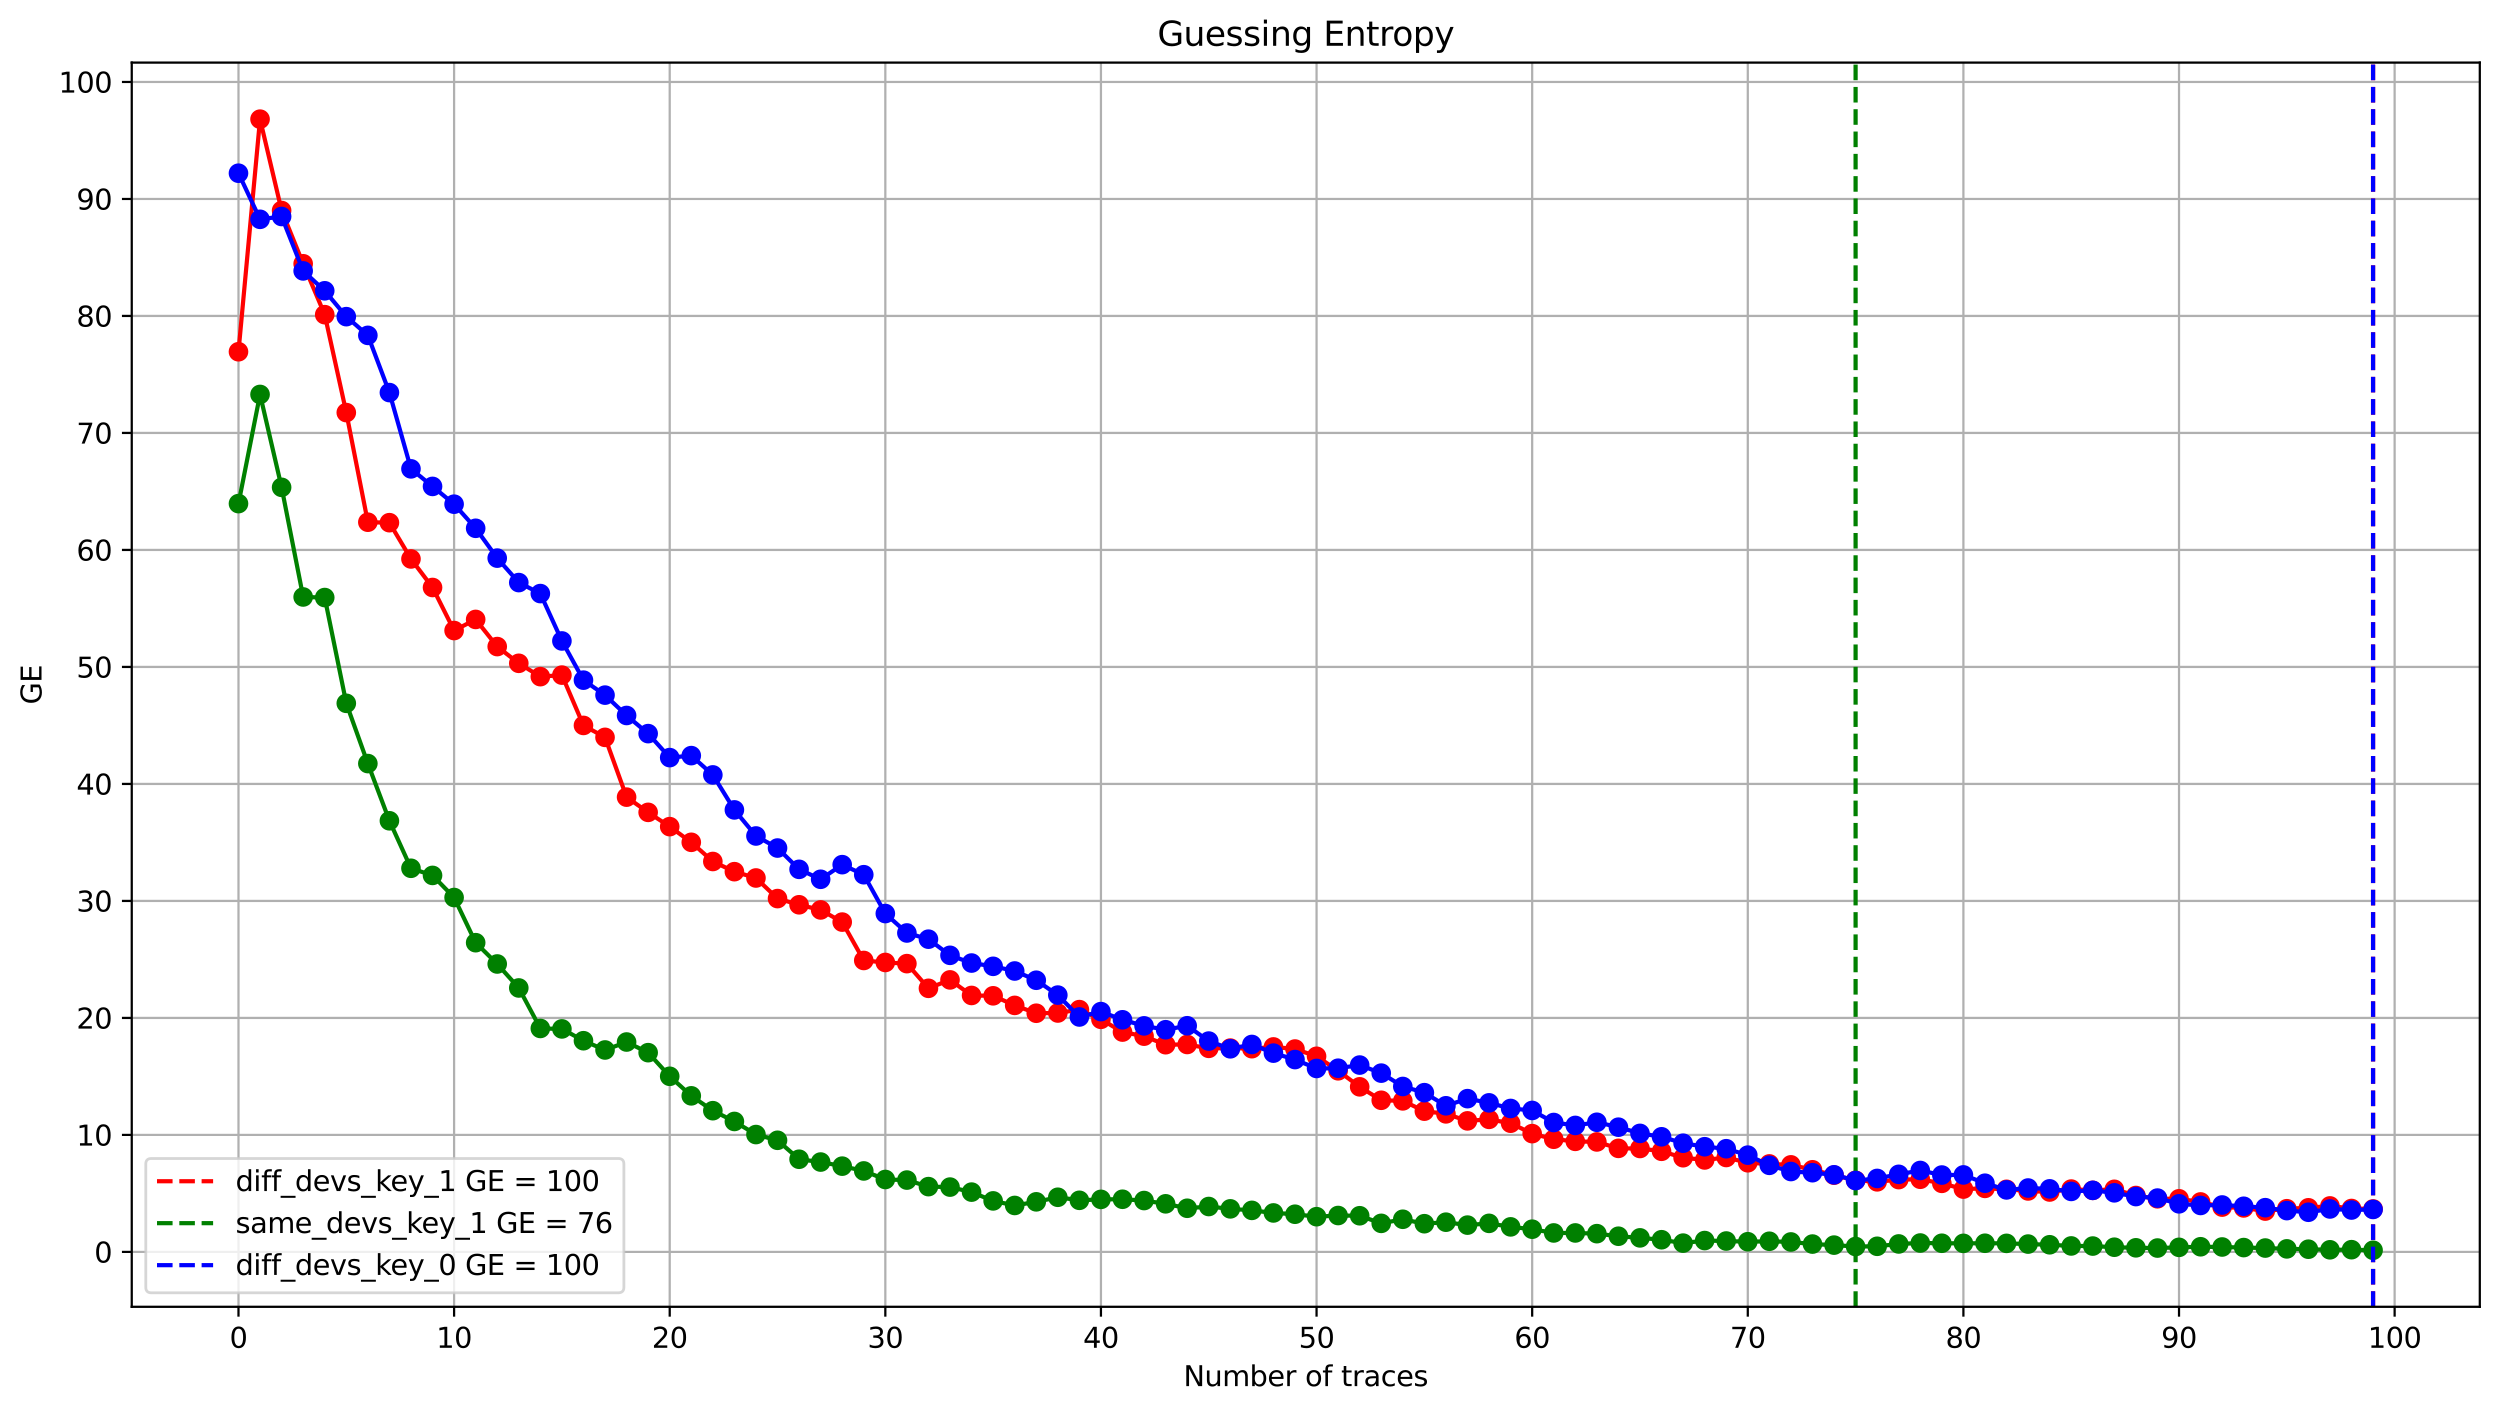 <?xml version="1.0" encoding="utf-8" standalone="no"?>
<!DOCTYPE svg PUBLIC "-//W3C//DTD SVG 1.1//EN"
  "http://www.w3.org/Graphics/SVG/1.1/DTD/svg11.dtd">
<svg xmlns:xlink="http://www.w3.org/1999/xlink" width="891.166pt" height="503.394pt" viewBox="0 0 891.166 503.394" xmlns="http://www.w3.org/2000/svg" version="1.1">
 <defs>
  <style type="text/css">*{stroke-linejoin: round; stroke-linecap: butt}</style>
 </defs>
 <g id="figure_1">
  <g id="patch_1">
   <path d="M 0 503.394 
L 891.166 503.394 
L 891.166 0 
L 0 0 
z
" style="fill: #ffffff"/>
  </g>
  <g id="axes_1">
   <g id="patch_2">
    <path d="M 46.966 465.838 
L 883.966 465.838 
L 883.966 22.318 
L 46.966 22.318 
z
" style="fill: #ffffff"/>
   </g>
   <g id="matplotlib.axis_1">
    <g id="xtick_1">
     <g id="line2d_1">
      <path d="M 85.011 465.838 
L 85.011 22.318 
" clip-path="url(#pd117806611)" style="fill: none; stroke: #b0b0b0; stroke-width: 0.8; stroke-linecap: square"/>
     </g>
     <g id="line2d_2">
      <defs>
       <path id="mf49ca43128" d="M 0 0 
L 0 3.5 
" style="stroke: #000000; stroke-width: 0.8"/>
      </defs>
      <g>
       <use xlink:href="#mf49ca43128" x="85.011" y="465.838" style="stroke: #000000; stroke-width: 0.8"/>
      </g>
     </g>
     <g id="text_1">
      <!-- 0 -->
      <g transform="translate(81.83 480.437) scale(0.1 -0.1)">
       <defs>
        <path id="DejaVuSans-30" d="M 2034 4250 
Q 1547 4250 1301 3770 
Q 1056 3291 1056 2328 
Q 1056 1369 1301 889 
Q 1547 409 2034 409 
Q 2525 409 2770 889 
Q 3016 1369 3016 2328 
Q 3016 3291 2770 3770 
Q 2525 4250 2034 4250 
z
M 2034 4750 
Q 2819 4750 3233 4129 
Q 3647 3509 3647 2328 
Q 3647 1150 3233 529 
Q 2819 -91 2034 -91 
Q 1250 -91 836 529 
Q 422 1150 422 2328 
Q 422 3509 836 4129 
Q 1250 4750 2034 4750 
z
" transform="scale(0.016)"/>
       </defs>
       <use xlink:href="#DejaVuSans-30"/>
      </g>
     </g>
    </g>
    <g id="xtick_2">
     <g id="line2d_3">
      <path d="M 161.871 465.838 
L 161.871 22.318 
" clip-path="url(#pd117806611)" style="fill: none; stroke: #b0b0b0; stroke-width: 0.8; stroke-linecap: square"/>
     </g>
     <g id="line2d_4">
      <g>
       <use xlink:href="#mf49ca43128" x="161.871" y="465.838" style="stroke: #000000; stroke-width: 0.8"/>
      </g>
     </g>
     <g id="text_2">
      <!-- 10 -->
      <g transform="translate(155.508 480.437) scale(0.1 -0.1)">
       <defs>
        <path id="DejaVuSans-31" d="M 794 531 
L 1825 531 
L 1825 4091 
L 703 3866 
L 703 4441 
L 1819 4666 
L 2450 4666 
L 2450 531 
L 3481 531 
L 3481 0 
L 794 0 
L 794 531 
z
" transform="scale(0.016)"/>
       </defs>
       <use xlink:href="#DejaVuSans-31"/>
       <use xlink:href="#DejaVuSans-30" x="63.623"/>
      </g>
     </g>
    </g>
    <g id="xtick_3">
     <g id="line2d_5">
      <path d="M 238.73 465.838 
L 238.73 22.318 
" clip-path="url(#pd117806611)" style="fill: none; stroke: #b0b0b0; stroke-width: 0.8; stroke-linecap: square"/>
     </g>
     <g id="line2d_6">
      <g>
       <use xlink:href="#mf49ca43128" x="238.73" y="465.838" style="stroke: #000000; stroke-width: 0.8"/>
      </g>
     </g>
     <g id="text_3">
      <!-- 20 -->
      <g transform="translate(232.368 480.437) scale(0.1 -0.1)">
       <defs>
        <path id="DejaVuSans-32" d="M 1228 531 
L 3431 531 
L 3431 0 
L 469 0 
L 469 531 
Q 828 903 1448 1529 
Q 2069 2156 2228 2338 
Q 2531 2678 2651 2914 
Q 2772 3150 2772 3378 
Q 2772 3750 2511 3984 
Q 2250 4219 1831 4219 
Q 1534 4219 1204 4116 
Q 875 4013 500 3803 
L 500 4441 
Q 881 4594 1212 4672 
Q 1544 4750 1819 4750 
Q 2544 4750 2975 4387 
Q 3406 4025 3406 3419 
Q 3406 3131 3298 2873 
Q 3191 2616 2906 2266 
Q 2828 2175 2409 1742 
Q 1991 1309 1228 531 
z
" transform="scale(0.016)"/>
       </defs>
       <use xlink:href="#DejaVuSans-32"/>
       <use xlink:href="#DejaVuSans-30" x="63.623"/>
      </g>
     </g>
    </g>
    <g id="xtick_4">
     <g id="line2d_7">
      <path d="M 315.59 465.838 
L 315.59 22.318 
" clip-path="url(#pd117806611)" style="fill: none; stroke: #b0b0b0; stroke-width: 0.8; stroke-linecap: square"/>
     </g>
     <g id="line2d_8">
      <g>
       <use xlink:href="#mf49ca43128" x="315.59" y="465.838" style="stroke: #000000; stroke-width: 0.8"/>
      </g>
     </g>
     <g id="text_4">
      <!-- 30 -->
      <g transform="translate(309.227 480.437) scale(0.1 -0.1)">
       <defs>
        <path id="DejaVuSans-33" d="M 2597 2516 
Q 3050 2419 3304 2112 
Q 3559 1806 3559 1356 
Q 3559 666 3084 287 
Q 2609 -91 1734 -91 
Q 1441 -91 1130 -33 
Q 819 25 488 141 
L 488 750 
Q 750 597 1062 519 
Q 1375 441 1716 441 
Q 2309 441 2620 675 
Q 2931 909 2931 1356 
Q 2931 1769 2642 2001 
Q 2353 2234 1838 2234 
L 1294 2234 
L 1294 2753 
L 1863 2753 
Q 2328 2753 2575 2939 
Q 2822 3125 2822 3475 
Q 2822 3834 2567 4026 
Q 2313 4219 1838 4219 
Q 1578 4219 1281 4162 
Q 984 4106 628 3988 
L 628 4550 
Q 988 4650 1302 4700 
Q 1616 4750 1894 4750 
Q 2613 4750 3031 4423 
Q 3450 4097 3450 3541 
Q 3450 3153 3228 2886 
Q 3006 2619 2597 2516 
z
" transform="scale(0.016)"/>
       </defs>
       <use xlink:href="#DejaVuSans-33"/>
       <use xlink:href="#DejaVuSans-30" x="63.623"/>
      </g>
     </g>
    </g>
    <g id="xtick_5">
     <g id="line2d_9">
      <path d="M 392.449 465.838 
L 392.449 22.318 
" clip-path="url(#pd117806611)" style="fill: none; stroke: #b0b0b0; stroke-width: 0.8; stroke-linecap: square"/>
     </g>
     <g id="line2d_10">
      <g>
       <use xlink:href="#mf49ca43128" x="392.449" y="465.838" style="stroke: #000000; stroke-width: 0.8"/>
      </g>
     </g>
     <g id="text_5">
      <!-- 40 -->
      <g transform="translate(386.087 480.437) scale(0.1 -0.1)">
       <defs>
        <path id="DejaVuSans-34" d="M 2419 4116 
L 825 1625 
L 2419 1625 
L 2419 4116 
z
M 2253 4666 
L 3047 4666 
L 3047 1625 
L 3713 1625 
L 3713 1100 
L 3047 1100 
L 3047 0 
L 2419 0 
L 2419 1100 
L 313 1100 
L 313 1709 
L 2253 4666 
z
" transform="scale(0.016)"/>
       </defs>
       <use xlink:href="#DejaVuSans-34"/>
       <use xlink:href="#DejaVuSans-30" x="63.623"/>
      </g>
     </g>
    </g>
    <g id="xtick_6">
     <g id="line2d_11">
      <path d="M 469.309 465.838 
L 469.309 22.318 
" clip-path="url(#pd117806611)" style="fill: none; stroke: #b0b0b0; stroke-width: 0.8; stroke-linecap: square"/>
     </g>
     <g id="line2d_12">
      <g>
       <use xlink:href="#mf49ca43128" x="469.309" y="465.838" style="stroke: #000000; stroke-width: 0.8"/>
      </g>
     </g>
     <g id="text_6">
      <!-- 50 -->
      <g transform="translate(462.946 480.437) scale(0.1 -0.1)">
       <defs>
        <path id="DejaVuSans-35" d="M 691 4666 
L 3169 4666 
L 3169 4134 
L 1269 4134 
L 1269 2991 
Q 1406 3038 1543 3061 
Q 1681 3084 1819 3084 
Q 2600 3084 3056 2656 
Q 3513 2228 3513 1497 
Q 3513 744 3044 326 
Q 2575 -91 1722 -91 
Q 1428 -91 1123 -41 
Q 819 9 494 109 
L 494 744 
Q 775 591 1075 516 
Q 1375 441 1709 441 
Q 2250 441 2565 725 
Q 2881 1009 2881 1497 
Q 2881 1984 2565 2268 
Q 2250 2553 1709 2553 
Q 1456 2553 1204 2497 
Q 953 2441 691 2322 
L 691 4666 
z
" transform="scale(0.016)"/>
       </defs>
       <use xlink:href="#DejaVuSans-35"/>
       <use xlink:href="#DejaVuSans-30" x="63.623"/>
      </g>
     </g>
    </g>
    <g id="xtick_7">
     <g id="line2d_13">
      <path d="M 546.168 465.838 
L 546.168 22.318 
" clip-path="url(#pd117806611)" style="fill: none; stroke: #b0b0b0; stroke-width: 0.8; stroke-linecap: square"/>
     </g>
     <g id="line2d_14">
      <g>
       <use xlink:href="#mf49ca43128" x="546.168" y="465.838" style="stroke: #000000; stroke-width: 0.8"/>
      </g>
     </g>
     <g id="text_7">
      <!-- 60 -->
      <g transform="translate(539.806 480.437) scale(0.1 -0.1)">
       <defs>
        <path id="DejaVuSans-36" d="M 2113 2584 
Q 1688 2584 1439 2293 
Q 1191 2003 1191 1497 
Q 1191 994 1439 701 
Q 1688 409 2113 409 
Q 2538 409 2786 701 
Q 3034 994 3034 1497 
Q 3034 2003 2786 2293 
Q 2538 2584 2113 2584 
z
M 3366 4563 
L 3366 3988 
Q 3128 4100 2886 4159 
Q 2644 4219 2406 4219 
Q 1781 4219 1451 3797 
Q 1122 3375 1075 2522 
Q 1259 2794 1537 2939 
Q 1816 3084 2150 3084 
Q 2853 3084 3261 2657 
Q 3669 2231 3669 1497 
Q 3669 778 3244 343 
Q 2819 -91 2113 -91 
Q 1303 -91 875 529 
Q 447 1150 447 2328 
Q 447 3434 972 4092 
Q 1497 4750 2381 4750 
Q 2619 4750 2861 4703 
Q 3103 4656 3366 4563 
z
" transform="scale(0.016)"/>
       </defs>
       <use xlink:href="#DejaVuSans-36"/>
       <use xlink:href="#DejaVuSans-30" x="63.623"/>
      </g>
     </g>
    </g>
    <g id="xtick_8">
     <g id="line2d_15">
      <path d="M 623.028 465.838 
L 623.028 22.318 
" clip-path="url(#pd117806611)" style="fill: none; stroke: #b0b0b0; stroke-width: 0.8; stroke-linecap: square"/>
     </g>
     <g id="line2d_16">
      <g>
       <use xlink:href="#mf49ca43128" x="623.028" y="465.838" style="stroke: #000000; stroke-width: 0.8"/>
      </g>
     </g>
     <g id="text_8">
      <!-- 70 -->
      <g transform="translate(616.665 480.437) scale(0.1 -0.1)">
       <defs>
        <path id="DejaVuSans-37" d="M 525 4666 
L 3525 4666 
L 3525 4397 
L 1831 0 
L 1172 0 
L 2766 4134 
L 525 4134 
L 525 4666 
z
" transform="scale(0.016)"/>
       </defs>
       <use xlink:href="#DejaVuSans-37"/>
       <use xlink:href="#DejaVuSans-30" x="63.623"/>
      </g>
     </g>
    </g>
    <g id="xtick_9">
     <g id="line2d_17">
      <path d="M 699.887 465.838 
L 699.887 22.318 
" clip-path="url(#pd117806611)" style="fill: none; stroke: #b0b0b0; stroke-width: 0.8; stroke-linecap: square"/>
     </g>
     <g id="line2d_18">
      <g>
       <use xlink:href="#mf49ca43128" x="699.887" y="465.838" style="stroke: #000000; stroke-width: 0.8"/>
      </g>
     </g>
     <g id="text_9">
      <!-- 80 -->
      <g transform="translate(693.525 480.437) scale(0.1 -0.1)">
       <defs>
        <path id="DejaVuSans-38" d="M 2034 2216 
Q 1584 2216 1326 1975 
Q 1069 1734 1069 1313 
Q 1069 891 1326 650 
Q 1584 409 2034 409 
Q 2484 409 2743 651 
Q 3003 894 3003 1313 
Q 3003 1734 2745 1975 
Q 2488 2216 2034 2216 
z
M 1403 2484 
Q 997 2584 770 2862 
Q 544 3141 544 3541 
Q 544 4100 942 4425 
Q 1341 4750 2034 4750 
Q 2731 4750 3128 4425 
Q 3525 4100 3525 3541 
Q 3525 3141 3298 2862 
Q 3072 2584 2669 2484 
Q 3125 2378 3379 2068 
Q 3634 1759 3634 1313 
Q 3634 634 3220 271 
Q 2806 -91 2034 -91 
Q 1263 -91 848 271 
Q 434 634 434 1313 
Q 434 1759 690 2068 
Q 947 2378 1403 2484 
z
M 1172 3481 
Q 1172 3119 1398 2916 
Q 1625 2713 2034 2713 
Q 2441 2713 2670 2916 
Q 2900 3119 2900 3481 
Q 2900 3844 2670 4047 
Q 2441 4250 2034 4250 
Q 1625 4250 1398 4047 
Q 1172 3844 1172 3481 
z
" transform="scale(0.016)"/>
       </defs>
       <use xlink:href="#DejaVuSans-38"/>
       <use xlink:href="#DejaVuSans-30" x="63.623"/>
      </g>
     </g>
    </g>
    <g id="xtick_10">
     <g id="line2d_19">
      <path d="M 776.747 465.838 
L 776.747 22.318 
" clip-path="url(#pd117806611)" style="fill: none; stroke: #b0b0b0; stroke-width: 0.8; stroke-linecap: square"/>
     </g>
     <g id="line2d_20">
      <g>
       <use xlink:href="#mf49ca43128" x="776.747" y="465.838" style="stroke: #000000; stroke-width: 0.8"/>
      </g>
     </g>
     <g id="text_10">
      <!-- 90 -->
      <g transform="translate(770.384 480.437) scale(0.1 -0.1)">
       <defs>
        <path id="DejaVuSans-39" d="M 703 97 
L 703 672 
Q 941 559 1184 500 
Q 1428 441 1663 441 
Q 2288 441 2617 861 
Q 2947 1281 2994 2138 
Q 2813 1869 2534 1725 
Q 2256 1581 1919 1581 
Q 1219 1581 811 2004 
Q 403 2428 403 3163 
Q 403 3881 828 4315 
Q 1253 4750 1959 4750 
Q 2769 4750 3195 4129 
Q 3622 3509 3622 2328 
Q 3622 1225 3098 567 
Q 2575 -91 1691 -91 
Q 1453 -91 1209 -44 
Q 966 3 703 97 
z
M 1959 2075 
Q 2384 2075 2632 2365 
Q 2881 2656 2881 3163 
Q 2881 3666 2632 3958 
Q 2384 4250 1959 4250 
Q 1534 4250 1286 3958 
Q 1038 3666 1038 3163 
Q 1038 2656 1286 2365 
Q 1534 2075 1959 2075 
z
" transform="scale(0.016)"/>
       </defs>
       <use xlink:href="#DejaVuSans-39"/>
       <use xlink:href="#DejaVuSans-30" x="63.623"/>
      </g>
     </g>
    </g>
    <g id="xtick_11">
     <g id="line2d_21">
      <path d="M 853.606 465.838 
L 853.606 22.318 
" clip-path="url(#pd117806611)" style="fill: none; stroke: #b0b0b0; stroke-width: 0.8; stroke-linecap: square"/>
     </g>
     <g id="line2d_22">
      <g>
       <use xlink:href="#mf49ca43128" x="853.606" y="465.838" style="stroke: #000000; stroke-width: 0.8"/>
      </g>
     </g>
     <g id="text_11">
      <!-- 100 -->
      <g transform="translate(844.062 480.437) scale(0.1 -0.1)">
       <use xlink:href="#DejaVuSans-31"/>
       <use xlink:href="#DejaVuSans-30" x="63.623"/>
       <use xlink:href="#DejaVuSans-30" x="127.246"/>
      </g>
     </g>
    </g>
    <g id="text_12">
     <!-- Number of traces -->
     <g transform="translate(421.872 494.115) scale(0.1 -0.1)">
      <defs>
       <path id="DejaVuSans-4e" d="M 628 4666 
L 1478 4666 
L 3547 763 
L 3547 4666 
L 4159 4666 
L 4159 0 
L 3309 0 
L 1241 3903 
L 1241 0 
L 628 0 
L 628 4666 
z
" transform="scale(0.016)"/>
       <path id="DejaVuSans-75" d="M 544 1381 
L 544 3500 
L 1119 3500 
L 1119 1403 
Q 1119 906 1312 657 
Q 1506 409 1894 409 
Q 2359 409 2629 706 
Q 2900 1003 2900 1516 
L 2900 3500 
L 3475 3500 
L 3475 0 
L 2900 0 
L 2900 538 
Q 2691 219 2414 64 
Q 2138 -91 1772 -91 
Q 1169 -91 856 284 
Q 544 659 544 1381 
z
M 1991 3584 
L 1991 3584 
z
" transform="scale(0.016)"/>
       <path id="DejaVuSans-6d" d="M 3328 2828 
Q 3544 3216 3844 3400 
Q 4144 3584 4550 3584 
Q 5097 3584 5394 3201 
Q 5691 2819 5691 2113 
L 5691 0 
L 5113 0 
L 5113 2094 
Q 5113 2597 4934 2840 
Q 4756 3084 4391 3084 
Q 3944 3084 3684 2787 
Q 3425 2491 3425 1978 
L 3425 0 
L 2847 0 
L 2847 2094 
Q 2847 2600 2669 2842 
Q 2491 3084 2119 3084 
Q 1678 3084 1418 2786 
Q 1159 2488 1159 1978 
L 1159 0 
L 581 0 
L 581 3500 
L 1159 3500 
L 1159 2956 
Q 1356 3278 1631 3431 
Q 1906 3584 2284 3584 
Q 2666 3584 2933 3390 
Q 3200 3197 3328 2828 
z
" transform="scale(0.016)"/>
       <path id="DejaVuSans-62" d="M 3116 1747 
Q 3116 2381 2855 2742 
Q 2594 3103 2138 3103 
Q 1681 3103 1420 2742 
Q 1159 2381 1159 1747 
Q 1159 1113 1420 752 
Q 1681 391 2138 391 
Q 2594 391 2855 752 
Q 3116 1113 3116 1747 
z
M 1159 2969 
Q 1341 3281 1617 3432 
Q 1894 3584 2278 3584 
Q 2916 3584 3314 3078 
Q 3713 2572 3713 1747 
Q 3713 922 3314 415 
Q 2916 -91 2278 -91 
Q 1894 -91 1617 61 
Q 1341 213 1159 525 
L 1159 0 
L 581 0 
L 581 4863 
L 1159 4863 
L 1159 2969 
z
" transform="scale(0.016)"/>
       <path id="DejaVuSans-65" d="M 3597 1894 
L 3597 1613 
L 953 1613 
Q 991 1019 1311 708 
Q 1631 397 2203 397 
Q 2534 397 2845 478 
Q 3156 559 3463 722 
L 3463 178 
Q 3153 47 2828 -22 
Q 2503 -91 2169 -91 
Q 1331 -91 842 396 
Q 353 884 353 1716 
Q 353 2575 817 3079 
Q 1281 3584 2069 3584 
Q 2775 3584 3186 3129 
Q 3597 2675 3597 1894 
z
M 3022 2063 
Q 3016 2534 2758 2815 
Q 2500 3097 2075 3097 
Q 1594 3097 1305 2825 
Q 1016 2553 972 2059 
L 3022 2063 
z
" transform="scale(0.016)"/>
       <path id="DejaVuSans-72" d="M 2631 2963 
Q 2534 3019 2420 3045 
Q 2306 3072 2169 3072 
Q 1681 3072 1420 2755 
Q 1159 2438 1159 1844 
L 1159 0 
L 581 0 
L 581 3500 
L 1159 3500 
L 1159 2956 
Q 1341 3275 1631 3429 
Q 1922 3584 2338 3584 
Q 2397 3584 2469 3576 
Q 2541 3569 2628 3553 
L 2631 2963 
z
" transform="scale(0.016)"/>
       <path id="DejaVuSans-20" transform="scale(0.016)"/>
       <path id="DejaVuSans-6f" d="M 1959 3097 
Q 1497 3097 1228 2736 
Q 959 2375 959 1747 
Q 959 1119 1226 758 
Q 1494 397 1959 397 
Q 2419 397 2687 759 
Q 2956 1122 2956 1747 
Q 2956 2369 2687 2733 
Q 2419 3097 1959 3097 
z
M 1959 3584 
Q 2709 3584 3137 3096 
Q 3566 2609 3566 1747 
Q 3566 888 3137 398 
Q 2709 -91 1959 -91 
Q 1206 -91 779 398 
Q 353 888 353 1747 
Q 353 2609 779 3096 
Q 1206 3584 1959 3584 
z
" transform="scale(0.016)"/>
       <path id="DejaVuSans-66" d="M 2375 4863 
L 2375 4384 
L 1825 4384 
Q 1516 4384 1395 4259 
Q 1275 4134 1275 3809 
L 1275 3500 
L 2222 3500 
L 2222 3053 
L 1275 3053 
L 1275 0 
L 697 0 
L 697 3053 
L 147 3053 
L 147 3500 
L 697 3500 
L 697 3744 
Q 697 4328 969 4595 
Q 1241 4863 1831 4863 
L 2375 4863 
z
" transform="scale(0.016)"/>
       <path id="DejaVuSans-74" d="M 1172 4494 
L 1172 3500 
L 2356 3500 
L 2356 3053 
L 1172 3053 
L 1172 1153 
Q 1172 725 1289 603 
Q 1406 481 1766 481 
L 2356 481 
L 2356 0 
L 1766 0 
Q 1100 0 847 248 
Q 594 497 594 1153 
L 594 3053 
L 172 3053 
L 172 3500 
L 594 3500 
L 594 4494 
L 1172 4494 
z
" transform="scale(0.016)"/>
       <path id="DejaVuSans-61" d="M 2194 1759 
Q 1497 1759 1228 1600 
Q 959 1441 959 1056 
Q 959 750 1161 570 
Q 1363 391 1709 391 
Q 2188 391 2477 730 
Q 2766 1069 2766 1631 
L 2766 1759 
L 2194 1759 
z
M 3341 1997 
L 3341 0 
L 2766 0 
L 2766 531 
Q 2569 213 2275 61 
Q 1981 -91 1556 -91 
Q 1019 -91 701 211 
Q 384 513 384 1019 
Q 384 1609 779 1909 
Q 1175 2209 1959 2209 
L 2766 2209 
L 2766 2266 
Q 2766 2663 2505 2880 
Q 2244 3097 1772 3097 
Q 1472 3097 1187 3025 
Q 903 2953 641 2809 
L 641 3341 
Q 956 3463 1253 3523 
Q 1550 3584 1831 3584 
Q 2591 3584 2966 3190 
Q 3341 2797 3341 1997 
z
" transform="scale(0.016)"/>
       <path id="DejaVuSans-63" d="M 3122 3366 
L 3122 2828 
Q 2878 2963 2633 3030 
Q 2388 3097 2138 3097 
Q 1578 3097 1268 2742 
Q 959 2388 959 1747 
Q 959 1106 1268 751 
Q 1578 397 2138 397 
Q 2388 397 2633 464 
Q 2878 531 3122 666 
L 3122 134 
Q 2881 22 2623 -34 
Q 2366 -91 2075 -91 
Q 1284 -91 818 406 
Q 353 903 353 1747 
Q 353 2603 823 3093 
Q 1294 3584 2113 3584 
Q 2378 3584 2631 3529 
Q 2884 3475 3122 3366 
z
" transform="scale(0.016)"/>
       <path id="DejaVuSans-73" d="M 2834 3397 
L 2834 2853 
Q 2591 2978 2328 3040 
Q 2066 3103 1784 3103 
Q 1356 3103 1142 2972 
Q 928 2841 928 2578 
Q 928 2378 1081 2264 
Q 1234 2150 1697 2047 
L 1894 2003 
Q 2506 1872 2764 1633 
Q 3022 1394 3022 966 
Q 3022 478 2636 193 
Q 2250 -91 1575 -91 
Q 1294 -91 989 -36 
Q 684 19 347 128 
L 347 722 
Q 666 556 975 473 
Q 1284 391 1588 391 
Q 1994 391 2212 530 
Q 2431 669 2431 922 
Q 2431 1156 2273 1281 
Q 2116 1406 1581 1522 
L 1381 1569 
Q 847 1681 609 1914 
Q 372 2147 372 2553 
Q 372 3047 722 3315 
Q 1072 3584 1716 3584 
Q 2034 3584 2315 3537 
Q 2597 3491 2834 3397 
z
" transform="scale(0.016)"/>
      </defs>
      <use xlink:href="#DejaVuSans-4e"/>
      <use xlink:href="#DejaVuSans-75" x="74.805"/>
      <use xlink:href="#DejaVuSans-6d" x="138.184"/>
      <use xlink:href="#DejaVuSans-62" x="235.596"/>
      <use xlink:href="#DejaVuSans-65" x="299.072"/>
      <use xlink:href="#DejaVuSans-72" x="360.596"/>
      <use xlink:href="#DejaVuSans-20" x="401.709"/>
      <use xlink:href="#DejaVuSans-6f" x="433.496"/>
      <use xlink:href="#DejaVuSans-66" x="494.678"/>
      <use xlink:href="#DejaVuSans-20" x="529.883"/>
      <use xlink:href="#DejaVuSans-74" x="561.67"/>
      <use xlink:href="#DejaVuSans-72" x="600.879"/>
      <use xlink:href="#DejaVuSans-61" x="641.992"/>
      <use xlink:href="#DejaVuSans-63" x="703.271"/>
      <use xlink:href="#DejaVuSans-65" x="758.252"/>
      <use xlink:href="#DejaVuSans-73" x="819.775"/>
     </g>
    </g>
   </g>
   <g id="matplotlib.axis_2">
    <g id="ytick_1">
     <g id="line2d_23">
      <path d="M 46.966 446.262 
L 883.966 446.262 
" clip-path="url(#pd117806611)" style="fill: none; stroke: #b0b0b0; stroke-width: 0.8; stroke-linecap: square"/>
     </g>
     <g id="line2d_24">
      <defs>
       <path id="mbb491e2330" d="M 0 0 
L -3.5 0 
" style="stroke: #000000; stroke-width: 0.8"/>
      </defs>
      <g>
       <use xlink:href="#mbb491e2330" x="46.966" y="446.262" style="stroke: #000000; stroke-width: 0.8"/>
      </g>
     </g>
     <g id="text_13">
      <!-- 0 -->
      <g transform="translate(33.603 450.061) scale(0.1 -0.1)">
       <use xlink:href="#DejaVuSans-30"/>
      </g>
     </g>
    </g>
    <g id="ytick_2">
     <g id="line2d_25">
      <path d="M 46.966 404.557 
L 883.966 404.557 
" clip-path="url(#pd117806611)" style="fill: none; stroke: #b0b0b0; stroke-width: 0.8; stroke-linecap: square"/>
     </g>
     <g id="line2d_26">
      <g>
       <use xlink:href="#mbb491e2330" x="46.966" y="404.557" style="stroke: #000000; stroke-width: 0.8"/>
      </g>
     </g>
     <g id="text_14">
      <!-- 10 -->
      <g transform="translate(27.241 408.357) scale(0.1 -0.1)">
       <use xlink:href="#DejaVuSans-31"/>
       <use xlink:href="#DejaVuSans-30" x="63.623"/>
      </g>
     </g>
    </g>
    <g id="ytick_3">
     <g id="line2d_27">
      <path d="M 46.966 362.853 
L 883.966 362.853 
" clip-path="url(#pd117806611)" style="fill: none; stroke: #b0b0b0; stroke-width: 0.8; stroke-linecap: square"/>
     </g>
     <g id="line2d_28">
      <g>
       <use xlink:href="#mbb491e2330" x="46.966" y="362.853" style="stroke: #000000; stroke-width: 0.8"/>
      </g>
     </g>
     <g id="text_15">
      <!-- 20 -->
      <g transform="translate(27.241 366.652) scale(0.1 -0.1)">
       <use xlink:href="#DejaVuSans-32"/>
       <use xlink:href="#DejaVuSans-30" x="63.623"/>
      </g>
     </g>
    </g>
    <g id="ytick_4">
     <g id="line2d_29">
      <path d="M 46.966 321.148 
L 883.966 321.148 
" clip-path="url(#pd117806611)" style="fill: none; stroke: #b0b0b0; stroke-width: 0.8; stroke-linecap: square"/>
     </g>
     <g id="line2d_30">
      <g>
       <use xlink:href="#mbb491e2330" x="46.966" y="321.148" style="stroke: #000000; stroke-width: 0.8"/>
      </g>
     </g>
     <g id="text_16">
      <!-- 30 -->
      <g transform="translate(27.241 324.947) scale(0.1 -0.1)">
       <use xlink:href="#DejaVuSans-33"/>
       <use xlink:href="#DejaVuSans-30" x="63.623"/>
      </g>
     </g>
    </g>
    <g id="ytick_5">
     <g id="line2d_31">
      <path d="M 46.966 279.444 
L 883.966 279.444 
" clip-path="url(#pd117806611)" style="fill: none; stroke: #b0b0b0; stroke-width: 0.8; stroke-linecap: square"/>
     </g>
     <g id="line2d_32">
      <g>
       <use xlink:href="#mbb491e2330" x="46.966" y="279.444" style="stroke: #000000; stroke-width: 0.8"/>
      </g>
     </g>
     <g id="text_17">
      <!-- 40 -->
      <g transform="translate(27.241 283.243) scale(0.1 -0.1)">
       <use xlink:href="#DejaVuSans-34"/>
       <use xlink:href="#DejaVuSans-30" x="63.623"/>
      </g>
     </g>
    </g>
    <g id="ytick_6">
     <g id="line2d_33">
      <path d="M 46.966 237.739 
L 883.966 237.739 
" clip-path="url(#pd117806611)" style="fill: none; stroke: #b0b0b0; stroke-width: 0.8; stroke-linecap: square"/>
     </g>
     <g id="line2d_34">
      <g>
       <use xlink:href="#mbb491e2330" x="46.966" y="237.739" style="stroke: #000000; stroke-width: 0.8"/>
      </g>
     </g>
     <g id="text_18">
      <!-- 50 -->
      <g transform="translate(27.241 241.538) scale(0.1 -0.1)">
       <use xlink:href="#DejaVuSans-35"/>
       <use xlink:href="#DejaVuSans-30" x="63.623"/>
      </g>
     </g>
    </g>
    <g id="ytick_7">
     <g id="line2d_35">
      <path d="M 46.966 196.034 
L 883.966 196.034 
" clip-path="url(#pd117806611)" style="fill: none; stroke: #b0b0b0; stroke-width: 0.8; stroke-linecap: square"/>
     </g>
     <g id="line2d_36">
      <g>
       <use xlink:href="#mbb491e2330" x="46.966" y="196.034" style="stroke: #000000; stroke-width: 0.8"/>
      </g>
     </g>
     <g id="text_19">
      <!-- 60 -->
      <g transform="translate(27.241 199.834) scale(0.1 -0.1)">
       <use xlink:href="#DejaVuSans-36"/>
       <use xlink:href="#DejaVuSans-30" x="63.623"/>
      </g>
     </g>
    </g>
    <g id="ytick_8">
     <g id="line2d_37">
      <path d="M 46.966 154.33 
L 883.966 154.33 
" clip-path="url(#pd117806611)" style="fill: none; stroke: #b0b0b0; stroke-width: 0.8; stroke-linecap: square"/>
     </g>
     <g id="line2d_38">
      <g>
       <use xlink:href="#mbb491e2330" x="46.966" y="154.33" style="stroke: #000000; stroke-width: 0.8"/>
      </g>
     </g>
     <g id="text_20">
      <!-- 70 -->
      <g transform="translate(27.241 158.129) scale(0.1 -0.1)">
       <use xlink:href="#DejaVuSans-37"/>
       <use xlink:href="#DejaVuSans-30" x="63.623"/>
      </g>
     </g>
    </g>
    <g id="ytick_9">
     <g id="line2d_39">
      <path d="M 46.966 112.625 
L 883.966 112.625 
" clip-path="url(#pd117806611)" style="fill: none; stroke: #b0b0b0; stroke-width: 0.8; stroke-linecap: square"/>
     </g>
     <g id="line2d_40">
      <g>
       <use xlink:href="#mbb491e2330" x="46.966" y="112.625" style="stroke: #000000; stroke-width: 0.8"/>
      </g>
     </g>
     <g id="text_21">
      <!-- 80 -->
      <g transform="translate(27.241 116.424) scale(0.1 -0.1)">
       <use xlink:href="#DejaVuSans-38"/>
       <use xlink:href="#DejaVuSans-30" x="63.623"/>
      </g>
     </g>
    </g>
    <g id="ytick_10">
     <g id="line2d_41">
      <path d="M 46.966 70.921 
L 883.966 70.921 
" clip-path="url(#pd117806611)" style="fill: none; stroke: #b0b0b0; stroke-width: 0.8; stroke-linecap: square"/>
     </g>
     <g id="line2d_42">
      <g>
       <use xlink:href="#mbb491e2330" x="46.966" y="70.921" style="stroke: #000000; stroke-width: 0.8"/>
      </g>
     </g>
     <g id="text_22">
      <!-- 90 -->
      <g transform="translate(27.241 74.72) scale(0.1 -0.1)">
       <use xlink:href="#DejaVuSans-39"/>
       <use xlink:href="#DejaVuSans-30" x="63.623"/>
      </g>
     </g>
    </g>
    <g id="ytick_11">
     <g id="line2d_43">
      <path d="M 46.966 29.216 
L 883.966 29.216 
" clip-path="url(#pd117806611)" style="fill: none; stroke: #b0b0b0; stroke-width: 0.8; stroke-linecap: square"/>
     </g>
     <g id="line2d_44">
      <g>
       <use xlink:href="#mbb491e2330" x="46.966" y="29.216" style="stroke: #000000; stroke-width: 0.8"/>
      </g>
     </g>
     <g id="text_23">
      <!-- 100 -->
      <g transform="translate(20.878 33.015) scale(0.1 -0.1)">
       <use xlink:href="#DejaVuSans-31"/>
       <use xlink:href="#DejaVuSans-30" x="63.623"/>
       <use xlink:href="#DejaVuSans-30" x="127.246"/>
      </g>
     </g>
    </g>
    <g id="text_24">
     <!-- GE -->
     <g transform="translate(14.798 251.112) rotate(-90) scale(0.1 -0.1)">
      <defs>
       <path id="DejaVuSans-47" d="M 3809 666 
L 3809 1919 
L 2778 1919 
L 2778 2438 
L 4434 2438 
L 4434 434 
Q 4069 175 3628 42 
Q 3188 -91 2688 -91 
Q 1594 -91 976 548 
Q 359 1188 359 2328 
Q 359 3472 976 4111 
Q 1594 4750 2688 4750 
Q 3144 4750 3555 4637 
Q 3966 4525 4313 4306 
L 4313 3634 
Q 3963 3931 3569 4081 
Q 3175 4231 2741 4231 
Q 1884 4231 1454 3753 
Q 1025 3275 1025 2328 
Q 1025 1384 1454 906 
Q 1884 428 2741 428 
Q 3075 428 3337 486 
Q 3600 544 3809 666 
z
" transform="scale(0.016)"/>
       <path id="DejaVuSans-45" d="M 628 4666 
L 3578 4666 
L 3578 4134 
L 1259 4134 
L 1259 2753 
L 3481 2753 
L 3481 2222 
L 1259 2222 
L 1259 531 
L 3634 531 
L 3634 0 
L 628 0 
L 628 4666 
z
" transform="scale(0.016)"/>
      </defs>
      <use xlink:href="#DejaVuSans-47"/>
      <use xlink:href="#DejaVuSans-45" x="77.49"/>
     </g>
    </g>
   </g>
   <g id="line2d_45">
    <path d="M 845.92 465.838 
L 845.92 22.318 
" clip-path="url(#pd117806611)" style="fill: none; stroke-dasharray: 5.55,2.4; stroke-dashoffset: 0; stroke: #ff0000; stroke-width: 1.5"/>
   </g>
   <g id="line2d_46">
    <path d="M 85.011 125.387 
L 92.697 42.478 
L 100.383 75.049 
L 108.069 94.025 
L 115.755 112.166 
L 123.441 147.073 
L 131.127 186.15 
L 138.813 186.317 
L 146.499 199.246 
L 154.185 209.422 
L 161.871 224.769 
L 169.557 220.807 
L 177.242 230.482 
L 184.928 236.446 
L 192.614 241.201 
L 200.3 240.658 
L 207.986 258.591 
L 215.672 262.845 
L 223.358 284.156 
L 231.044 289.578 
L 238.73 294.666 
L 246.416 300.254 
L 254.102 307.094 
L 261.788 310.722 
L 269.474 312.974 
L 277.16 320.314 
L 284.846 322.524 
L 292.532 324.359 
L 300.218 328.697 
L 307.904 342.376 
L 315.59 343.085 
L 323.276 343.502 
L 330.961 352.302 
L 338.647 349.299 
L 346.333 354.846 
L 354.019 354.971 
L 361.705 358.39 
L 369.391 361.185 
L 377.077 361.101 
L 384.763 359.892 
L 392.449 363.353 
L 400.135 367.899 
L 407.821 369.359 
L 415.507 372.403 
L 423.193 372.32 
L 430.879 373.696 
L 438.565 373.613 
L 446.251 373.821 
L 453.937 373.196 
L 461.623 373.946 
L 469.309 376.532 
L 476.995 381.703 
L 484.681 387.417 
L 492.366 392.213 
L 500.052 392.421 
L 507.738 396.091 
L 515.424 397.051 
L 523.11 399.553 
L 530.796 399.011 
L 538.482 400.387 
L 546.168 404.099 
L 553.854 406.1 
L 561.54 406.851 
L 569.226 407.06 
L 576.912 409.353 
L 584.598 409.395 
L 592.284 410.396 
L 599.97 412.69 
L 607.656 413.482 
L 615.342 412.606 
L 623.028 414.483 
L 630.714 414.9 
L 638.4 415.234 
L 646.085 416.985 
L 653.771 418.904 
L 661.457 420.739 
L 669.143 421.281 
L 676.829 420.489 
L 684.515 420.363 
L 692.201 421.823 
L 699.887 423.867 
L 707.573 423.616 
L 715.259 423.95 
L 722.945 424.534 
L 730.631 424.909 
L 738.317 423.867 
L 746.003 424.325 
L 753.689 423.95 
L 761.375 426.16 
L 769.061 427.328 
L 776.747 427.328 
L 784.433 428.454 
L 792.119 430.289 
L 799.804 430.581 
L 807.49 431.707 
L 815.176 430.873 
L 822.862 430.539 
L 830.548 429.872 
L 838.234 430.79 
L 845.92 430.956 
" clip-path="url(#pd117806611)" style="fill: none; stroke: #ff0000; stroke-width: 1.5; stroke-linecap: square"/>
    <defs>
     <path id="m3ce44593f5" d="M 0 3 
C 0.796 3 1.559 2.684 2.121 2.121 
C 2.684 1.559 3 0.796 3 0 
C 3 -0.796 2.684 -1.559 2.121 -2.121 
C 1.559 -2.684 0.796 -3 0 -3 
C -0.796 -3 -1.559 -2.684 -2.121 -2.121 
C -2.684 -1.559 -3 -0.796 -3 0 
C -3 0.796 -2.684 1.559 -2.121 2.121 
C -1.559 2.684 -0.796 3 0 3 
z
" style="stroke: #ff0000"/>
    </defs>
    <g clip-path="url(#pd117806611)">
     <use xlink:href="#m3ce44593f5" x="85.011" y="125.387" style="fill: #ff0000; stroke: #ff0000"/>
     <use xlink:href="#m3ce44593f5" x="92.697" y="42.478" style="fill: #ff0000; stroke: #ff0000"/>
     <use xlink:href="#m3ce44593f5" x="100.383" y="75.049" style="fill: #ff0000; stroke: #ff0000"/>
     <use xlink:href="#m3ce44593f5" x="108.069" y="94.025" style="fill: #ff0000; stroke: #ff0000"/>
     <use xlink:href="#m3ce44593f5" x="115.755" y="112.166" style="fill: #ff0000; stroke: #ff0000"/>
     <use xlink:href="#m3ce44593f5" x="123.441" y="147.073" style="fill: #ff0000; stroke: #ff0000"/>
     <use xlink:href="#m3ce44593f5" x="131.127" y="186.15" style="fill: #ff0000; stroke: #ff0000"/>
     <use xlink:href="#m3ce44593f5" x="138.813" y="186.317" style="fill: #ff0000; stroke: #ff0000"/>
     <use xlink:href="#m3ce44593f5" x="146.499" y="199.246" style="fill: #ff0000; stroke: #ff0000"/>
     <use xlink:href="#m3ce44593f5" x="154.185" y="209.422" style="fill: #ff0000; stroke: #ff0000"/>
     <use xlink:href="#m3ce44593f5" x="161.871" y="224.769" style="fill: #ff0000; stroke: #ff0000"/>
     <use xlink:href="#m3ce44593f5" x="169.557" y="220.807" style="fill: #ff0000; stroke: #ff0000"/>
     <use xlink:href="#m3ce44593f5" x="177.242" y="230.482" style="fill: #ff0000; stroke: #ff0000"/>
     <use xlink:href="#m3ce44593f5" x="184.928" y="236.446" style="fill: #ff0000; stroke: #ff0000"/>
     <use xlink:href="#m3ce44593f5" x="192.614" y="241.201" style="fill: #ff0000; stroke: #ff0000"/>
     <use xlink:href="#m3ce44593f5" x="200.3" y="240.658" style="fill: #ff0000; stroke: #ff0000"/>
     <use xlink:href="#m3ce44593f5" x="207.986" y="258.591" style="fill: #ff0000; stroke: #ff0000"/>
     <use xlink:href="#m3ce44593f5" x="215.672" y="262.845" style="fill: #ff0000; stroke: #ff0000"/>
     <use xlink:href="#m3ce44593f5" x="223.358" y="284.156" style="fill: #ff0000; stroke: #ff0000"/>
     <use xlink:href="#m3ce44593f5" x="231.044" y="289.578" style="fill: #ff0000; stroke: #ff0000"/>
     <use xlink:href="#m3ce44593f5" x="238.73" y="294.666" style="fill: #ff0000; stroke: #ff0000"/>
     <use xlink:href="#m3ce44593f5" x="246.416" y="300.254" style="fill: #ff0000; stroke: #ff0000"/>
     <use xlink:href="#m3ce44593f5" x="254.102" y="307.094" style="fill: #ff0000; stroke: #ff0000"/>
     <use xlink:href="#m3ce44593f5" x="261.788" y="310.722" style="fill: #ff0000; stroke: #ff0000"/>
     <use xlink:href="#m3ce44593f5" x="269.474" y="312.974" style="fill: #ff0000; stroke: #ff0000"/>
     <use xlink:href="#m3ce44593f5" x="277.16" y="320.314" style="fill: #ff0000; stroke: #ff0000"/>
     <use xlink:href="#m3ce44593f5" x="284.846" y="322.524" style="fill: #ff0000; stroke: #ff0000"/>
     <use xlink:href="#m3ce44593f5" x="292.532" y="324.359" style="fill: #ff0000; stroke: #ff0000"/>
     <use xlink:href="#m3ce44593f5" x="300.218" y="328.697" style="fill: #ff0000; stroke: #ff0000"/>
     <use xlink:href="#m3ce44593f5" x="307.904" y="342.376" style="fill: #ff0000; stroke: #ff0000"/>
     <use xlink:href="#m3ce44593f5" x="315.59" y="343.085" style="fill: #ff0000; stroke: #ff0000"/>
     <use xlink:href="#m3ce44593f5" x="323.276" y="343.502" style="fill: #ff0000; stroke: #ff0000"/>
     <use xlink:href="#m3ce44593f5" x="330.961" y="352.302" style="fill: #ff0000; stroke: #ff0000"/>
     <use xlink:href="#m3ce44593f5" x="338.647" y="349.299" style="fill: #ff0000; stroke: #ff0000"/>
     <use xlink:href="#m3ce44593f5" x="346.333" y="354.846" style="fill: #ff0000; stroke: #ff0000"/>
     <use xlink:href="#m3ce44593f5" x="354.019" y="354.971" style="fill: #ff0000; stroke: #ff0000"/>
     <use xlink:href="#m3ce44593f5" x="361.705" y="358.39" style="fill: #ff0000; stroke: #ff0000"/>
     <use xlink:href="#m3ce44593f5" x="369.391" y="361.185" style="fill: #ff0000; stroke: #ff0000"/>
     <use xlink:href="#m3ce44593f5" x="377.077" y="361.101" style="fill: #ff0000; stroke: #ff0000"/>
     <use xlink:href="#m3ce44593f5" x="384.763" y="359.892" style="fill: #ff0000; stroke: #ff0000"/>
     <use xlink:href="#m3ce44593f5" x="392.449" y="363.353" style="fill: #ff0000; stroke: #ff0000"/>
     <use xlink:href="#m3ce44593f5" x="400.135" y="367.899" style="fill: #ff0000; stroke: #ff0000"/>
     <use xlink:href="#m3ce44593f5" x="407.821" y="369.359" style="fill: #ff0000; stroke: #ff0000"/>
     <use xlink:href="#m3ce44593f5" x="415.507" y="372.403" style="fill: #ff0000; stroke: #ff0000"/>
     <use xlink:href="#m3ce44593f5" x="423.193" y="372.32" style="fill: #ff0000; stroke: #ff0000"/>
     <use xlink:href="#m3ce44593f5" x="430.879" y="373.696" style="fill: #ff0000; stroke: #ff0000"/>
     <use xlink:href="#m3ce44593f5" x="438.565" y="373.613" style="fill: #ff0000; stroke: #ff0000"/>
     <use xlink:href="#m3ce44593f5" x="446.251" y="373.821" style="fill: #ff0000; stroke: #ff0000"/>
     <use xlink:href="#m3ce44593f5" x="453.937" y="373.196" style="fill: #ff0000; stroke: #ff0000"/>
     <use xlink:href="#m3ce44593f5" x="461.623" y="373.946" style="fill: #ff0000; stroke: #ff0000"/>
     <use xlink:href="#m3ce44593f5" x="469.309" y="376.532" style="fill: #ff0000; stroke: #ff0000"/>
     <use xlink:href="#m3ce44593f5" x="476.995" y="381.703" style="fill: #ff0000; stroke: #ff0000"/>
     <use xlink:href="#m3ce44593f5" x="484.681" y="387.417" style="fill: #ff0000; stroke: #ff0000"/>
     <use xlink:href="#m3ce44593f5" x="492.366" y="392.213" style="fill: #ff0000; stroke: #ff0000"/>
     <use xlink:href="#m3ce44593f5" x="500.052" y="392.421" style="fill: #ff0000; stroke: #ff0000"/>
     <use xlink:href="#m3ce44593f5" x="507.738" y="396.091" style="fill: #ff0000; stroke: #ff0000"/>
     <use xlink:href="#m3ce44593f5" x="515.424" y="397.051" style="fill: #ff0000; stroke: #ff0000"/>
     <use xlink:href="#m3ce44593f5" x="523.11" y="399.553" style="fill: #ff0000; stroke: #ff0000"/>
     <use xlink:href="#m3ce44593f5" x="530.796" y="399.011" style="fill: #ff0000; stroke: #ff0000"/>
     <use xlink:href="#m3ce44593f5" x="538.482" y="400.387" style="fill: #ff0000; stroke: #ff0000"/>
     <use xlink:href="#m3ce44593f5" x="546.168" y="404.099" style="fill: #ff0000; stroke: #ff0000"/>
     <use xlink:href="#m3ce44593f5" x="553.854" y="406.1" style="fill: #ff0000; stroke: #ff0000"/>
     <use xlink:href="#m3ce44593f5" x="561.54" y="406.851" style="fill: #ff0000; stroke: #ff0000"/>
     <use xlink:href="#m3ce44593f5" x="569.226" y="407.06" style="fill: #ff0000; stroke: #ff0000"/>
     <use xlink:href="#m3ce44593f5" x="576.912" y="409.353" style="fill: #ff0000; stroke: #ff0000"/>
     <use xlink:href="#m3ce44593f5" x="584.598" y="409.395" style="fill: #ff0000; stroke: #ff0000"/>
     <use xlink:href="#m3ce44593f5" x="592.284" y="410.396" style="fill: #ff0000; stroke: #ff0000"/>
     <use xlink:href="#m3ce44593f5" x="599.97" y="412.69" style="fill: #ff0000; stroke: #ff0000"/>
     <use xlink:href="#m3ce44593f5" x="607.656" y="413.482" style="fill: #ff0000; stroke: #ff0000"/>
     <use xlink:href="#m3ce44593f5" x="615.342" y="412.606" style="fill: #ff0000; stroke: #ff0000"/>
     <use xlink:href="#m3ce44593f5" x="623.028" y="414.483" style="fill: #ff0000; stroke: #ff0000"/>
     <use xlink:href="#m3ce44593f5" x="630.714" y="414.9" style="fill: #ff0000; stroke: #ff0000"/>
     <use xlink:href="#m3ce44593f5" x="638.4" y="415.234" style="fill: #ff0000; stroke: #ff0000"/>
     <use xlink:href="#m3ce44593f5" x="646.085" y="416.985" style="fill: #ff0000; stroke: #ff0000"/>
     <use xlink:href="#m3ce44593f5" x="653.771" y="418.904" style="fill: #ff0000; stroke: #ff0000"/>
     <use xlink:href="#m3ce44593f5" x="661.457" y="420.739" style="fill: #ff0000; stroke: #ff0000"/>
     <use xlink:href="#m3ce44593f5" x="669.143" y="421.281" style="fill: #ff0000; stroke: #ff0000"/>
     <use xlink:href="#m3ce44593f5" x="676.829" y="420.489" style="fill: #ff0000; stroke: #ff0000"/>
     <use xlink:href="#m3ce44593f5" x="684.515" y="420.363" style="fill: #ff0000; stroke: #ff0000"/>
     <use xlink:href="#m3ce44593f5" x="692.201" y="421.823" style="fill: #ff0000; stroke: #ff0000"/>
     <use xlink:href="#m3ce44593f5" x="699.887" y="423.867" style="fill: #ff0000; stroke: #ff0000"/>
     <use xlink:href="#m3ce44593f5" x="707.573" y="423.616" style="fill: #ff0000; stroke: #ff0000"/>
     <use xlink:href="#m3ce44593f5" x="715.259" y="423.95" style="fill: #ff0000; stroke: #ff0000"/>
     <use xlink:href="#m3ce44593f5" x="722.945" y="424.534" style="fill: #ff0000; stroke: #ff0000"/>
     <use xlink:href="#m3ce44593f5" x="730.631" y="424.909" style="fill: #ff0000; stroke: #ff0000"/>
     <use xlink:href="#m3ce44593f5" x="738.317" y="423.867" style="fill: #ff0000; stroke: #ff0000"/>
     <use xlink:href="#m3ce44593f5" x="746.003" y="424.325" style="fill: #ff0000; stroke: #ff0000"/>
     <use xlink:href="#m3ce44593f5" x="753.689" y="423.95" style="fill: #ff0000; stroke: #ff0000"/>
     <use xlink:href="#m3ce44593f5" x="761.375" y="426.16" style="fill: #ff0000; stroke: #ff0000"/>
     <use xlink:href="#m3ce44593f5" x="769.061" y="427.328" style="fill: #ff0000; stroke: #ff0000"/>
     <use xlink:href="#m3ce44593f5" x="776.747" y="427.328" style="fill: #ff0000; stroke: #ff0000"/>
     <use xlink:href="#m3ce44593f5" x="784.433" y="428.454" style="fill: #ff0000; stroke: #ff0000"/>
     <use xlink:href="#m3ce44593f5" x="792.119" y="430.289" style="fill: #ff0000; stroke: #ff0000"/>
     <use xlink:href="#m3ce44593f5" x="799.804" y="430.581" style="fill: #ff0000; stroke: #ff0000"/>
     <use xlink:href="#m3ce44593f5" x="807.49" y="431.707" style="fill: #ff0000; stroke: #ff0000"/>
     <use xlink:href="#m3ce44593f5" x="815.176" y="430.873" style="fill: #ff0000; stroke: #ff0000"/>
     <use xlink:href="#m3ce44593f5" x="822.862" y="430.539" style="fill: #ff0000; stroke: #ff0000"/>
     <use xlink:href="#m3ce44593f5" x="830.548" y="429.872" style="fill: #ff0000; stroke: #ff0000"/>
     <use xlink:href="#m3ce44593f5" x="838.234" y="430.79" style="fill: #ff0000; stroke: #ff0000"/>
     <use xlink:href="#m3ce44593f5" x="845.92" y="430.956" style="fill: #ff0000; stroke: #ff0000"/>
    </g>
   </g>
   <g id="line2d_47">
    <path d="M 661.457 465.838 
L 661.457 22.318 
" clip-path="url(#pd117806611)" style="fill: none; stroke-dasharray: 5.55,2.4; stroke-dashoffset: 0; stroke: #008000; stroke-width: 1.5"/>
   </g>
   <g id="line2d_48">
    <path d="M 85.011 179.519 
L 92.697 140.609 
L 100.383 173.722 
L 108.069 212.8 
L 115.755 213.008 
L 123.441 250.709 
L 131.127 272.187 
L 138.813 292.581 
L 146.499 309.513 
L 154.185 312.057 
L 161.871 319.939 
L 169.557 336.037 
L 177.242 343.627 
L 184.928 352.176 
L 192.614 366.606 
L 200.3 366.773 
L 207.986 370.985 
L 215.672 374.28 
L 223.358 371.444 
L 231.044 375.239 
L 238.73 383.663 
L 246.416 390.628 
L 254.102 395.925 
L 261.788 399.761 
L 269.474 404.432 
L 277.16 406.476 
L 284.846 413.232 
L 292.532 414.233 
L 300.218 415.693 
L 307.904 417.402 
L 315.59 420.447 
L 323.276 420.655 
L 330.961 422.991 
L 338.647 423.158 
L 346.333 424.951 
L 354.019 428.079 
L 361.705 429.705 
L 369.391 428.412 
L 377.077 426.786 
L 384.763 427.87 
L 392.449 427.537 
L 400.135 427.495 
L 407.821 427.954 
L 415.507 429.121 
L 423.193 430.706 
L 430.879 430.081 
L 438.565 430.915 
L 446.251 431.457 
L 453.937 432.374 
L 461.623 432.833 
L 469.309 433.709 
L 476.995 433.292 
L 484.681 433.375 
L 492.366 436.086 
L 500.052 434.626 
L 507.738 436.211 
L 515.424 435.669 
L 523.11 436.712 
L 530.796 436.086 
L 538.482 437.337 
L 546.168 438.171 
L 553.854 439.506 
L 561.54 439.506 
L 569.226 439.756 
L 576.912 440.674 
L 584.598 441.257 
L 592.284 441.925 
L 599.97 443.134 
L 607.656 442.217 
L 615.342 442.383 
L 623.028 442.634 
L 630.714 442.467 
L 638.4 442.717 
L 646.085 443.468 
L 653.771 443.843 
L 661.457 444.344 
L 669.143 444.26 
L 676.829 443.426 
L 684.515 443.092 
L 692.201 443.176 
L 699.887 443.218 
L 707.573 443.176 
L 715.259 443.218 
L 722.945 443.468 
L 730.631 443.718 
L 738.317 444.135 
L 746.003 444.177 
L 753.689 444.594 
L 761.375 444.802 
L 769.061 444.886 
L 776.747 444.636 
L 784.433 444.427 
L 792.119 444.51 
L 799.804 444.719 
L 807.49 444.886 
L 815.176 445.178 
L 822.862 445.303 
L 830.548 445.511 
L 838.234 445.47 
L 845.92 445.678 
" clip-path="url(#pd117806611)" style="fill: none; stroke: #008000; stroke-width: 1.5; stroke-linecap: square"/>
    <defs>
     <path id="m516e0a529a" d="M 0 3 
C 0.796 3 1.559 2.684 2.121 2.121 
C 2.684 1.559 3 0.796 3 0 
C 3 -0.796 2.684 -1.559 2.121 -2.121 
C 1.559 -2.684 0.796 -3 0 -3 
C -0.796 -3 -1.559 -2.684 -2.121 -2.121 
C -2.684 -1.559 -3 -0.796 -3 0 
C -3 0.796 -2.684 1.559 -2.121 2.121 
C -1.559 2.684 -0.796 3 0 3 
z
" style="stroke: #008000"/>
    </defs>
    <g clip-path="url(#pd117806611)">
     <use xlink:href="#m516e0a529a" x="85.011" y="179.519" style="fill: #008000; stroke: #008000"/>
     <use xlink:href="#m516e0a529a" x="92.697" y="140.609" style="fill: #008000; stroke: #008000"/>
     <use xlink:href="#m516e0a529a" x="100.383" y="173.722" style="fill: #008000; stroke: #008000"/>
     <use xlink:href="#m516e0a529a" x="108.069" y="212.8" style="fill: #008000; stroke: #008000"/>
     <use xlink:href="#m516e0a529a" x="115.755" y="213.008" style="fill: #008000; stroke: #008000"/>
     <use xlink:href="#m516e0a529a" x="123.441" y="250.709" style="fill: #008000; stroke: #008000"/>
     <use xlink:href="#m516e0a529a" x="131.127" y="272.187" style="fill: #008000; stroke: #008000"/>
     <use xlink:href="#m516e0a529a" x="138.813" y="292.581" style="fill: #008000; stroke: #008000"/>
     <use xlink:href="#m516e0a529a" x="146.499" y="309.513" style="fill: #008000; stroke: #008000"/>
     <use xlink:href="#m516e0a529a" x="154.185" y="312.057" style="fill: #008000; stroke: #008000"/>
     <use xlink:href="#m516e0a529a" x="161.871" y="319.939" style="fill: #008000; stroke: #008000"/>
     <use xlink:href="#m516e0a529a" x="169.557" y="336.037" style="fill: #008000; stroke: #008000"/>
     <use xlink:href="#m516e0a529a" x="177.242" y="343.627" style="fill: #008000; stroke: #008000"/>
     <use xlink:href="#m516e0a529a" x="184.928" y="352.176" style="fill: #008000; stroke: #008000"/>
     <use xlink:href="#m516e0a529a" x="192.614" y="366.606" style="fill: #008000; stroke: #008000"/>
     <use xlink:href="#m516e0a529a" x="200.3" y="366.773" style="fill: #008000; stroke: #008000"/>
     <use xlink:href="#m516e0a529a" x="207.986" y="370.985" style="fill: #008000; stroke: #008000"/>
     <use xlink:href="#m516e0a529a" x="215.672" y="374.28" style="fill: #008000; stroke: #008000"/>
     <use xlink:href="#m516e0a529a" x="223.358" y="371.444" style="fill: #008000; stroke: #008000"/>
     <use xlink:href="#m516e0a529a" x="231.044" y="375.239" style="fill: #008000; stroke: #008000"/>
     <use xlink:href="#m516e0a529a" x="238.73" y="383.663" style="fill: #008000; stroke: #008000"/>
     <use xlink:href="#m516e0a529a" x="246.416" y="390.628" style="fill: #008000; stroke: #008000"/>
     <use xlink:href="#m516e0a529a" x="254.102" y="395.925" style="fill: #008000; stroke: #008000"/>
     <use xlink:href="#m516e0a529a" x="261.788" y="399.761" style="fill: #008000; stroke: #008000"/>
     <use xlink:href="#m516e0a529a" x="269.474" y="404.432" style="fill: #008000; stroke: #008000"/>
     <use xlink:href="#m516e0a529a" x="277.16" y="406.476" style="fill: #008000; stroke: #008000"/>
     <use xlink:href="#m516e0a529a" x="284.846" y="413.232" style="fill: #008000; stroke: #008000"/>
     <use xlink:href="#m516e0a529a" x="292.532" y="414.233" style="fill: #008000; stroke: #008000"/>
     <use xlink:href="#m516e0a529a" x="300.218" y="415.693" style="fill: #008000; stroke: #008000"/>
     <use xlink:href="#m516e0a529a" x="307.904" y="417.402" style="fill: #008000; stroke: #008000"/>
     <use xlink:href="#m516e0a529a" x="315.59" y="420.447" style="fill: #008000; stroke: #008000"/>
     <use xlink:href="#m516e0a529a" x="323.276" y="420.655" style="fill: #008000; stroke: #008000"/>
     <use xlink:href="#m516e0a529a" x="330.961" y="422.991" style="fill: #008000; stroke: #008000"/>
     <use xlink:href="#m516e0a529a" x="338.647" y="423.158" style="fill: #008000; stroke: #008000"/>
     <use xlink:href="#m516e0a529a" x="346.333" y="424.951" style="fill: #008000; stroke: #008000"/>
     <use xlink:href="#m516e0a529a" x="354.019" y="428.079" style="fill: #008000; stroke: #008000"/>
     <use xlink:href="#m516e0a529a" x="361.705" y="429.705" style="fill: #008000; stroke: #008000"/>
     <use xlink:href="#m516e0a529a" x="369.391" y="428.412" style="fill: #008000; stroke: #008000"/>
     <use xlink:href="#m516e0a529a" x="377.077" y="426.786" style="fill: #008000; stroke: #008000"/>
     <use xlink:href="#m516e0a529a" x="384.763" y="427.87" style="fill: #008000; stroke: #008000"/>
     <use xlink:href="#m516e0a529a" x="392.449" y="427.537" style="fill: #008000; stroke: #008000"/>
     <use xlink:href="#m516e0a529a" x="400.135" y="427.495" style="fill: #008000; stroke: #008000"/>
     <use xlink:href="#m516e0a529a" x="407.821" y="427.954" style="fill: #008000; stroke: #008000"/>
     <use xlink:href="#m516e0a529a" x="415.507" y="429.121" style="fill: #008000; stroke: #008000"/>
     <use xlink:href="#m516e0a529a" x="423.193" y="430.706" style="fill: #008000; stroke: #008000"/>
     <use xlink:href="#m516e0a529a" x="430.879" y="430.081" style="fill: #008000; stroke: #008000"/>
     <use xlink:href="#m516e0a529a" x="438.565" y="430.915" style="fill: #008000; stroke: #008000"/>
     <use xlink:href="#m516e0a529a" x="446.251" y="431.457" style="fill: #008000; stroke: #008000"/>
     <use xlink:href="#m516e0a529a" x="453.937" y="432.374" style="fill: #008000; stroke: #008000"/>
     <use xlink:href="#m516e0a529a" x="461.623" y="432.833" style="fill: #008000; stroke: #008000"/>
     <use xlink:href="#m516e0a529a" x="469.309" y="433.709" style="fill: #008000; stroke: #008000"/>
     <use xlink:href="#m516e0a529a" x="476.995" y="433.292" style="fill: #008000; stroke: #008000"/>
     <use xlink:href="#m516e0a529a" x="484.681" y="433.375" style="fill: #008000; stroke: #008000"/>
     <use xlink:href="#m516e0a529a" x="492.366" y="436.086" style="fill: #008000; stroke: #008000"/>
     <use xlink:href="#m516e0a529a" x="500.052" y="434.626" style="fill: #008000; stroke: #008000"/>
     <use xlink:href="#m516e0a529a" x="507.738" y="436.211" style="fill: #008000; stroke: #008000"/>
     <use xlink:href="#m516e0a529a" x="515.424" y="435.669" style="fill: #008000; stroke: #008000"/>
     <use xlink:href="#m516e0a529a" x="523.11" y="436.712" style="fill: #008000; stroke: #008000"/>
     <use xlink:href="#m516e0a529a" x="530.796" y="436.086" style="fill: #008000; stroke: #008000"/>
     <use xlink:href="#m516e0a529a" x="538.482" y="437.337" style="fill: #008000; stroke: #008000"/>
     <use xlink:href="#m516e0a529a" x="546.168" y="438.171" style="fill: #008000; stroke: #008000"/>
     <use xlink:href="#m516e0a529a" x="553.854" y="439.506" style="fill: #008000; stroke: #008000"/>
     <use xlink:href="#m516e0a529a" x="561.54" y="439.506" style="fill: #008000; stroke: #008000"/>
     <use xlink:href="#m516e0a529a" x="569.226" y="439.756" style="fill: #008000; stroke: #008000"/>
     <use xlink:href="#m516e0a529a" x="576.912" y="440.674" style="fill: #008000; stroke: #008000"/>
     <use xlink:href="#m516e0a529a" x="584.598" y="441.257" style="fill: #008000; stroke: #008000"/>
     <use xlink:href="#m516e0a529a" x="592.284" y="441.925" style="fill: #008000; stroke: #008000"/>
     <use xlink:href="#m516e0a529a" x="599.97" y="443.134" style="fill: #008000; stroke: #008000"/>
     <use xlink:href="#m516e0a529a" x="607.656" y="442.217" style="fill: #008000; stroke: #008000"/>
     <use xlink:href="#m516e0a529a" x="615.342" y="442.383" style="fill: #008000; stroke: #008000"/>
     <use xlink:href="#m516e0a529a" x="623.028" y="442.634" style="fill: #008000; stroke: #008000"/>
     <use xlink:href="#m516e0a529a" x="630.714" y="442.467" style="fill: #008000; stroke: #008000"/>
     <use xlink:href="#m516e0a529a" x="638.4" y="442.717" style="fill: #008000; stroke: #008000"/>
     <use xlink:href="#m516e0a529a" x="646.085" y="443.468" style="fill: #008000; stroke: #008000"/>
     <use xlink:href="#m516e0a529a" x="653.771" y="443.843" style="fill: #008000; stroke: #008000"/>
     <use xlink:href="#m516e0a529a" x="661.457" y="444.344" style="fill: #008000; stroke: #008000"/>
     <use xlink:href="#m516e0a529a" x="669.143" y="444.26" style="fill: #008000; stroke: #008000"/>
     <use xlink:href="#m516e0a529a" x="676.829" y="443.426" style="fill: #008000; stroke: #008000"/>
     <use xlink:href="#m516e0a529a" x="684.515" y="443.092" style="fill: #008000; stroke: #008000"/>
     <use xlink:href="#m516e0a529a" x="692.201" y="443.176" style="fill: #008000; stroke: #008000"/>
     <use xlink:href="#m516e0a529a" x="699.887" y="443.218" style="fill: #008000; stroke: #008000"/>
     <use xlink:href="#m516e0a529a" x="707.573" y="443.176" style="fill: #008000; stroke: #008000"/>
     <use xlink:href="#m516e0a529a" x="715.259" y="443.218" style="fill: #008000; stroke: #008000"/>
     <use xlink:href="#m516e0a529a" x="722.945" y="443.468" style="fill: #008000; stroke: #008000"/>
     <use xlink:href="#m516e0a529a" x="730.631" y="443.718" style="fill: #008000; stroke: #008000"/>
     <use xlink:href="#m516e0a529a" x="738.317" y="444.135" style="fill: #008000; stroke: #008000"/>
     <use xlink:href="#m516e0a529a" x="746.003" y="444.177" style="fill: #008000; stroke: #008000"/>
     <use xlink:href="#m516e0a529a" x="753.689" y="444.594" style="fill: #008000; stroke: #008000"/>
     <use xlink:href="#m516e0a529a" x="761.375" y="444.802" style="fill: #008000; stroke: #008000"/>
     <use xlink:href="#m516e0a529a" x="769.061" y="444.886" style="fill: #008000; stroke: #008000"/>
     <use xlink:href="#m516e0a529a" x="776.747" y="444.636" style="fill: #008000; stroke: #008000"/>
     <use xlink:href="#m516e0a529a" x="784.433" y="444.427" style="fill: #008000; stroke: #008000"/>
     <use xlink:href="#m516e0a529a" x="792.119" y="444.51" style="fill: #008000; stroke: #008000"/>
     <use xlink:href="#m516e0a529a" x="799.804" y="444.719" style="fill: #008000; stroke: #008000"/>
     <use xlink:href="#m516e0a529a" x="807.49" y="444.886" style="fill: #008000; stroke: #008000"/>
     <use xlink:href="#m516e0a529a" x="815.176" y="445.178" style="fill: #008000; stroke: #008000"/>
     <use xlink:href="#m516e0a529a" x="822.862" y="445.303" style="fill: #008000; stroke: #008000"/>
     <use xlink:href="#m516e0a529a" x="830.548" y="445.511" style="fill: #008000; stroke: #008000"/>
     <use xlink:href="#m516e0a529a" x="838.234" y="445.47" style="fill: #008000; stroke: #008000"/>
     <use xlink:href="#m516e0a529a" x="845.92" y="445.678" style="fill: #008000; stroke: #008000"/>
    </g>
   </g>
   <g id="line2d_49">
    <path d="M 845.92 465.838 
L 845.92 22.318 
" clip-path="url(#pd117806611)" style="fill: none; stroke-dasharray: 5.55,2.4; stroke-dashoffset: 0; stroke: #0000ff; stroke-width: 1.5"/>
   </g>
   <g id="line2d_50">
    <path d="M 85.011 61.746 
L 92.697 78.177 
L 100.383 77.176 
L 108.069 96.569 
L 115.755 103.659 
L 123.441 112.875 
L 131.127 119.548 
L 138.813 139.942 
L 146.499 167.133 
L 154.185 173.389 
L 161.871 179.728 
L 169.557 188.319 
L 177.242 198.954 
L 184.928 207.67 
L 192.614 211.59 
L 200.3 228.481 
L 207.986 242.452 
L 215.672 247.79 
L 223.358 255.046 
L 231.044 261.511 
L 238.73 270.06 
L 246.416 269.351 
L 254.102 276.232 
L 261.788 288.702 
L 269.474 298.002 
L 277.16 302.298 
L 284.846 309.888 
L 292.532 313.433 
L 300.218 308.22 
L 307.904 311.806 
L 315.59 325.652 
L 323.276 332.575 
L 330.961 334.786 
L 338.647 340.541 
L 346.333 343.293 
L 354.019 344.461 
L 361.705 346.129 
L 369.391 349.424 
L 377.077 354.72 
L 384.763 362.519 
L 392.449 360.601 
L 400.135 363.52 
L 407.821 365.689 
L 415.507 367.065 
L 423.193 365.647 
L 430.879 371.11 
L 438.565 373.863 
L 446.251 372.32 
L 453.937 375.406 
L 461.623 377.7 
L 469.309 380.869 
L 476.995 380.786 
L 484.681 379.66 
L 492.366 382.537 
L 500.052 387.292 
L 507.738 389.502 
L 515.424 394.173 
L 523.11 391.629 
L 530.796 393.13 
L 538.482 395.132 
L 546.168 395.841 
L 553.854 400.137 
L 561.54 401.179 
L 569.226 400.053 
L 576.912 401.805 
L 584.598 404.015 
L 592.284 405.225 
L 599.97 407.518 
L 607.656 408.77 
L 615.342 409.479 
L 623.028 411.772 
L 630.714 415.401 
L 638.4 417.611 
L 646.085 418.028 
L 653.771 418.779 
L 661.457 420.822 
L 669.143 420.072 
L 676.829 418.612 
L 684.515 417.236 
L 692.201 418.862 
L 699.887 418.82 
L 707.573 421.781 
L 715.259 424.159 
L 722.945 423.491 
L 730.631 423.783 
L 738.317 424.701 
L 746.003 424.325 
L 753.689 425.201 
L 761.375 426.536 
L 769.061 427.078 
L 776.747 429.121 
L 784.433 429.705 
L 792.119 429.538 
L 799.804 429.997 
L 807.49 430.498 
L 815.176 431.54 
L 822.862 432.124 
L 830.548 430.956 
L 838.234 431.332 
L 845.92 431.123 
" clip-path="url(#pd117806611)" style="fill: none; stroke: #0000ff; stroke-width: 1.5; stroke-linecap: square"/>
    <defs>
     <path id="madd8e8bf29" d="M 0 3 
C 0.796 3 1.559 2.684 2.121 2.121 
C 2.684 1.559 3 0.796 3 0 
C 3 -0.796 2.684 -1.559 2.121 -2.121 
C 1.559 -2.684 0.796 -3 0 -3 
C -0.796 -3 -1.559 -2.684 -2.121 -2.121 
C -2.684 -1.559 -3 -0.796 -3 0 
C -3 0.796 -2.684 1.559 -2.121 2.121 
C -1.559 2.684 -0.796 3 0 3 
z
" style="stroke: #0000ff"/>
    </defs>
    <g clip-path="url(#pd117806611)">
     <use xlink:href="#madd8e8bf29" x="85.011" y="61.746" style="fill: #0000ff; stroke: #0000ff"/>
     <use xlink:href="#madd8e8bf29" x="92.697" y="78.177" style="fill: #0000ff; stroke: #0000ff"/>
     <use xlink:href="#madd8e8bf29" x="100.383" y="77.176" style="fill: #0000ff; stroke: #0000ff"/>
     <use xlink:href="#madd8e8bf29" x="108.069" y="96.569" style="fill: #0000ff; stroke: #0000ff"/>
     <use xlink:href="#madd8e8bf29" x="115.755" y="103.659" style="fill: #0000ff; stroke: #0000ff"/>
     <use xlink:href="#madd8e8bf29" x="123.441" y="112.875" style="fill: #0000ff; stroke: #0000ff"/>
     <use xlink:href="#madd8e8bf29" x="131.127" y="119.548" style="fill: #0000ff; stroke: #0000ff"/>
     <use xlink:href="#madd8e8bf29" x="138.813" y="139.942" style="fill: #0000ff; stroke: #0000ff"/>
     <use xlink:href="#madd8e8bf29" x="146.499" y="167.133" style="fill: #0000ff; stroke: #0000ff"/>
     <use xlink:href="#madd8e8bf29" x="154.185" y="173.389" style="fill: #0000ff; stroke: #0000ff"/>
     <use xlink:href="#madd8e8bf29" x="161.871" y="179.728" style="fill: #0000ff; stroke: #0000ff"/>
     <use xlink:href="#madd8e8bf29" x="169.557" y="188.319" style="fill: #0000ff; stroke: #0000ff"/>
     <use xlink:href="#madd8e8bf29" x="177.242" y="198.954" style="fill: #0000ff; stroke: #0000ff"/>
     <use xlink:href="#madd8e8bf29" x="184.928" y="207.67" style="fill: #0000ff; stroke: #0000ff"/>
     <use xlink:href="#madd8e8bf29" x="192.614" y="211.59" style="fill: #0000ff; stroke: #0000ff"/>
     <use xlink:href="#madd8e8bf29" x="200.3" y="228.481" style="fill: #0000ff; stroke: #0000ff"/>
     <use xlink:href="#madd8e8bf29" x="207.986" y="242.452" style="fill: #0000ff; stroke: #0000ff"/>
     <use xlink:href="#madd8e8bf29" x="215.672" y="247.79" style="fill: #0000ff; stroke: #0000ff"/>
     <use xlink:href="#madd8e8bf29" x="223.358" y="255.046" style="fill: #0000ff; stroke: #0000ff"/>
     <use xlink:href="#madd8e8bf29" x="231.044" y="261.511" style="fill: #0000ff; stroke: #0000ff"/>
     <use xlink:href="#madd8e8bf29" x="238.73" y="270.06" style="fill: #0000ff; stroke: #0000ff"/>
     <use xlink:href="#madd8e8bf29" x="246.416" y="269.351" style="fill: #0000ff; stroke: #0000ff"/>
     <use xlink:href="#madd8e8bf29" x="254.102" y="276.232" style="fill: #0000ff; stroke: #0000ff"/>
     <use xlink:href="#madd8e8bf29" x="261.788" y="288.702" style="fill: #0000ff; stroke: #0000ff"/>
     <use xlink:href="#madd8e8bf29" x="269.474" y="298.002" style="fill: #0000ff; stroke: #0000ff"/>
     <use xlink:href="#madd8e8bf29" x="277.16" y="302.298" style="fill: #0000ff; stroke: #0000ff"/>
     <use xlink:href="#madd8e8bf29" x="284.846" y="309.888" style="fill: #0000ff; stroke: #0000ff"/>
     <use xlink:href="#madd8e8bf29" x="292.532" y="313.433" style="fill: #0000ff; stroke: #0000ff"/>
     <use xlink:href="#madd8e8bf29" x="300.218" y="308.22" style="fill: #0000ff; stroke: #0000ff"/>
     <use xlink:href="#madd8e8bf29" x="307.904" y="311.806" style="fill: #0000ff; stroke: #0000ff"/>
     <use xlink:href="#madd8e8bf29" x="315.59" y="325.652" style="fill: #0000ff; stroke: #0000ff"/>
     <use xlink:href="#madd8e8bf29" x="323.276" y="332.575" style="fill: #0000ff; stroke: #0000ff"/>
     <use xlink:href="#madd8e8bf29" x="330.961" y="334.786" style="fill: #0000ff; stroke: #0000ff"/>
     <use xlink:href="#madd8e8bf29" x="338.647" y="340.541" style="fill: #0000ff; stroke: #0000ff"/>
     <use xlink:href="#madd8e8bf29" x="346.333" y="343.293" style="fill: #0000ff; stroke: #0000ff"/>
     <use xlink:href="#madd8e8bf29" x="354.019" y="344.461" style="fill: #0000ff; stroke: #0000ff"/>
     <use xlink:href="#madd8e8bf29" x="361.705" y="346.129" style="fill: #0000ff; stroke: #0000ff"/>
     <use xlink:href="#madd8e8bf29" x="369.391" y="349.424" style="fill: #0000ff; stroke: #0000ff"/>
     <use xlink:href="#madd8e8bf29" x="377.077" y="354.72" style="fill: #0000ff; stroke: #0000ff"/>
     <use xlink:href="#madd8e8bf29" x="384.763" y="362.519" style="fill: #0000ff; stroke: #0000ff"/>
     <use xlink:href="#madd8e8bf29" x="392.449" y="360.601" style="fill: #0000ff; stroke: #0000ff"/>
     <use xlink:href="#madd8e8bf29" x="400.135" y="363.52" style="fill: #0000ff; stroke: #0000ff"/>
     <use xlink:href="#madd8e8bf29" x="407.821" y="365.689" style="fill: #0000ff; stroke: #0000ff"/>
     <use xlink:href="#madd8e8bf29" x="415.507" y="367.065" style="fill: #0000ff; stroke: #0000ff"/>
     <use xlink:href="#madd8e8bf29" x="423.193" y="365.647" style="fill: #0000ff; stroke: #0000ff"/>
     <use xlink:href="#madd8e8bf29" x="430.879" y="371.11" style="fill: #0000ff; stroke: #0000ff"/>
     <use xlink:href="#madd8e8bf29" x="438.565" y="373.863" style="fill: #0000ff; stroke: #0000ff"/>
     <use xlink:href="#madd8e8bf29" x="446.251" y="372.32" style="fill: #0000ff; stroke: #0000ff"/>
     <use xlink:href="#madd8e8bf29" x="453.937" y="375.406" style="fill: #0000ff; stroke: #0000ff"/>
     <use xlink:href="#madd8e8bf29" x="461.623" y="377.7" style="fill: #0000ff; stroke: #0000ff"/>
     <use xlink:href="#madd8e8bf29" x="469.309" y="380.869" style="fill: #0000ff; stroke: #0000ff"/>
     <use xlink:href="#madd8e8bf29" x="476.995" y="380.786" style="fill: #0000ff; stroke: #0000ff"/>
     <use xlink:href="#madd8e8bf29" x="484.681" y="379.66" style="fill: #0000ff; stroke: #0000ff"/>
     <use xlink:href="#madd8e8bf29" x="492.366" y="382.537" style="fill: #0000ff; stroke: #0000ff"/>
     <use xlink:href="#madd8e8bf29" x="500.052" y="387.292" style="fill: #0000ff; stroke: #0000ff"/>
     <use xlink:href="#madd8e8bf29" x="507.738" y="389.502" style="fill: #0000ff; stroke: #0000ff"/>
     <use xlink:href="#madd8e8bf29" x="515.424" y="394.173" style="fill: #0000ff; stroke: #0000ff"/>
     <use xlink:href="#madd8e8bf29" x="523.11" y="391.629" style="fill: #0000ff; stroke: #0000ff"/>
     <use xlink:href="#madd8e8bf29" x="530.796" y="393.13" style="fill: #0000ff; stroke: #0000ff"/>
     <use xlink:href="#madd8e8bf29" x="538.482" y="395.132" style="fill: #0000ff; stroke: #0000ff"/>
     <use xlink:href="#madd8e8bf29" x="546.168" y="395.841" style="fill: #0000ff; stroke: #0000ff"/>
     <use xlink:href="#madd8e8bf29" x="553.854" y="400.137" style="fill: #0000ff; stroke: #0000ff"/>
     <use xlink:href="#madd8e8bf29" x="561.54" y="401.179" style="fill: #0000ff; stroke: #0000ff"/>
     <use xlink:href="#madd8e8bf29" x="569.226" y="400.053" style="fill: #0000ff; stroke: #0000ff"/>
     <use xlink:href="#madd8e8bf29" x="576.912" y="401.805" style="fill: #0000ff; stroke: #0000ff"/>
     <use xlink:href="#madd8e8bf29" x="584.598" y="404.015" style="fill: #0000ff; stroke: #0000ff"/>
     <use xlink:href="#madd8e8bf29" x="592.284" y="405.225" style="fill: #0000ff; stroke: #0000ff"/>
     <use xlink:href="#madd8e8bf29" x="599.97" y="407.518" style="fill: #0000ff; stroke: #0000ff"/>
     <use xlink:href="#madd8e8bf29" x="607.656" y="408.77" style="fill: #0000ff; stroke: #0000ff"/>
     <use xlink:href="#madd8e8bf29" x="615.342" y="409.479" style="fill: #0000ff; stroke: #0000ff"/>
     <use xlink:href="#madd8e8bf29" x="623.028" y="411.772" style="fill: #0000ff; stroke: #0000ff"/>
     <use xlink:href="#madd8e8bf29" x="630.714" y="415.401" style="fill: #0000ff; stroke: #0000ff"/>
     <use xlink:href="#madd8e8bf29" x="638.4" y="417.611" style="fill: #0000ff; stroke: #0000ff"/>
     <use xlink:href="#madd8e8bf29" x="646.085" y="418.028" style="fill: #0000ff; stroke: #0000ff"/>
     <use xlink:href="#madd8e8bf29" x="653.771" y="418.779" style="fill: #0000ff; stroke: #0000ff"/>
     <use xlink:href="#madd8e8bf29" x="661.457" y="420.822" style="fill: #0000ff; stroke: #0000ff"/>
     <use xlink:href="#madd8e8bf29" x="669.143" y="420.072" style="fill: #0000ff; stroke: #0000ff"/>
     <use xlink:href="#madd8e8bf29" x="676.829" y="418.612" style="fill: #0000ff; stroke: #0000ff"/>
     <use xlink:href="#madd8e8bf29" x="684.515" y="417.236" style="fill: #0000ff; stroke: #0000ff"/>
     <use xlink:href="#madd8e8bf29" x="692.201" y="418.862" style="fill: #0000ff; stroke: #0000ff"/>
     <use xlink:href="#madd8e8bf29" x="699.887" y="418.82" style="fill: #0000ff; stroke: #0000ff"/>
     <use xlink:href="#madd8e8bf29" x="707.573" y="421.781" style="fill: #0000ff; stroke: #0000ff"/>
     <use xlink:href="#madd8e8bf29" x="715.259" y="424.159" style="fill: #0000ff; stroke: #0000ff"/>
     <use xlink:href="#madd8e8bf29" x="722.945" y="423.491" style="fill: #0000ff; stroke: #0000ff"/>
     <use xlink:href="#madd8e8bf29" x="730.631" y="423.783" style="fill: #0000ff; stroke: #0000ff"/>
     <use xlink:href="#madd8e8bf29" x="738.317" y="424.701" style="fill: #0000ff; stroke: #0000ff"/>
     <use xlink:href="#madd8e8bf29" x="746.003" y="424.325" style="fill: #0000ff; stroke: #0000ff"/>
     <use xlink:href="#madd8e8bf29" x="753.689" y="425.201" style="fill: #0000ff; stroke: #0000ff"/>
     <use xlink:href="#madd8e8bf29" x="761.375" y="426.536" style="fill: #0000ff; stroke: #0000ff"/>
     <use xlink:href="#madd8e8bf29" x="769.061" y="427.078" style="fill: #0000ff; stroke: #0000ff"/>
     <use xlink:href="#madd8e8bf29" x="776.747" y="429.121" style="fill: #0000ff; stroke: #0000ff"/>
     <use xlink:href="#madd8e8bf29" x="784.433" y="429.705" style="fill: #0000ff; stroke: #0000ff"/>
     <use xlink:href="#madd8e8bf29" x="792.119" y="429.538" style="fill: #0000ff; stroke: #0000ff"/>
     <use xlink:href="#madd8e8bf29" x="799.804" y="429.997" style="fill: #0000ff; stroke: #0000ff"/>
     <use xlink:href="#madd8e8bf29" x="807.49" y="430.498" style="fill: #0000ff; stroke: #0000ff"/>
     <use xlink:href="#madd8e8bf29" x="815.176" y="431.54" style="fill: #0000ff; stroke: #0000ff"/>
     <use xlink:href="#madd8e8bf29" x="822.862" y="432.124" style="fill: #0000ff; stroke: #0000ff"/>
     <use xlink:href="#madd8e8bf29" x="830.548" y="430.956" style="fill: #0000ff; stroke: #0000ff"/>
     <use xlink:href="#madd8e8bf29" x="838.234" y="431.332" style="fill: #0000ff; stroke: #0000ff"/>
     <use xlink:href="#madd8e8bf29" x="845.92" y="431.123" style="fill: #0000ff; stroke: #0000ff"/>
    </g>
   </g>
   <g id="patch_3">
    <path d="M 46.966 465.838 
L 46.966 22.318 
" style="fill: none; stroke: #000000; stroke-width: 0.8; stroke-linejoin: miter; stroke-linecap: square"/>
   </g>
   <g id="patch_4">
    <path d="M 883.966 465.838 
L 883.966 22.318 
" style="fill: none; stroke: #000000; stroke-width: 0.8; stroke-linejoin: miter; stroke-linecap: square"/>
   </g>
   <g id="patch_5">
    <path d="M 46.966 465.838 
L 883.966 465.838 
" style="fill: none; stroke: #000000; stroke-width: 0.8; stroke-linejoin: miter; stroke-linecap: square"/>
   </g>
   <g id="patch_6">
    <path d="M 46.966 22.318 
L 883.966 22.318 
" style="fill: none; stroke: #000000; stroke-width: 0.8; stroke-linejoin: miter; stroke-linecap: square"/>
   </g>
   <g id="text_25">
    <!-- Guessing Entropy -->
    <g transform="translate(412.577 16.318) scale(0.12 -0.12)">
     <defs>
      <path id="DejaVuSans-69" d="M 603 3500 
L 1178 3500 
L 1178 0 
L 603 0 
L 603 3500 
z
M 603 4863 
L 1178 4863 
L 1178 4134 
L 603 4134 
L 603 4863 
z
" transform="scale(0.016)"/>
      <path id="DejaVuSans-6e" d="M 3513 2113 
L 3513 0 
L 2938 0 
L 2938 2094 
Q 2938 2591 2744 2837 
Q 2550 3084 2163 3084 
Q 1697 3084 1428 2787 
Q 1159 2491 1159 1978 
L 1159 0 
L 581 0 
L 581 3500 
L 1159 3500 
L 1159 2956 
Q 1366 3272 1645 3428 
Q 1925 3584 2291 3584 
Q 2894 3584 3203 3211 
Q 3513 2838 3513 2113 
z
" transform="scale(0.016)"/>
      <path id="DejaVuSans-67" d="M 2906 1791 
Q 2906 2416 2648 2759 
Q 2391 3103 1925 3103 
Q 1463 3103 1205 2759 
Q 947 2416 947 1791 
Q 947 1169 1205 825 
Q 1463 481 1925 481 
Q 2391 481 2648 825 
Q 2906 1169 2906 1791 
z
M 3481 434 
Q 3481 -459 3084 -895 
Q 2688 -1331 1869 -1331 
Q 1566 -1331 1297 -1286 
Q 1028 -1241 775 -1147 
L 775 -588 
Q 1028 -725 1275 -790 
Q 1522 -856 1778 -856 
Q 2344 -856 2625 -561 
Q 2906 -266 2906 331 
L 2906 616 
Q 2728 306 2450 153 
Q 2172 0 1784 0 
Q 1141 0 747 490 
Q 353 981 353 1791 
Q 353 2603 747 3093 
Q 1141 3584 1784 3584 
Q 2172 3584 2450 3431 
Q 2728 3278 2906 2969 
L 2906 3500 
L 3481 3500 
L 3481 434 
z
" transform="scale(0.016)"/>
      <path id="DejaVuSans-70" d="M 1159 525 
L 1159 -1331 
L 581 -1331 
L 581 3500 
L 1159 3500 
L 1159 2969 
Q 1341 3281 1617 3432 
Q 1894 3584 2278 3584 
Q 2916 3584 3314 3078 
Q 3713 2572 3713 1747 
Q 3713 922 3314 415 
Q 2916 -91 2278 -91 
Q 1894 -91 1617 61 
Q 1341 213 1159 525 
z
M 3116 1747 
Q 3116 2381 2855 2742 
Q 2594 3103 2138 3103 
Q 1681 3103 1420 2742 
Q 1159 2381 1159 1747 
Q 1159 1113 1420 752 
Q 1681 391 2138 391 
Q 2594 391 2855 752 
Q 3116 1113 3116 1747 
z
" transform="scale(0.016)"/>
      <path id="DejaVuSans-79" d="M 2059 -325 
Q 1816 -950 1584 -1140 
Q 1353 -1331 966 -1331 
L 506 -1331 
L 506 -850 
L 844 -850 
Q 1081 -850 1212 -737 
Q 1344 -625 1503 -206 
L 1606 56 
L 191 3500 
L 800 3500 
L 1894 763 
L 2988 3500 
L 3597 3500 
L 2059 -325 
z
" transform="scale(0.016)"/>
     </defs>
     <use xlink:href="#DejaVuSans-47"/>
     <use xlink:href="#DejaVuSans-75" x="77.49"/>
     <use xlink:href="#DejaVuSans-65" x="140.869"/>
     <use xlink:href="#DejaVuSans-73" x="202.393"/>
     <use xlink:href="#DejaVuSans-73" x="254.492"/>
     <use xlink:href="#DejaVuSans-69" x="306.592"/>
     <use xlink:href="#DejaVuSans-6e" x="334.375"/>
     <use xlink:href="#DejaVuSans-67" x="397.754"/>
     <use xlink:href="#DejaVuSans-20" x="461.23"/>
     <use xlink:href="#DejaVuSans-45" x="493.018"/>
     <use xlink:href="#DejaVuSans-6e" x="556.201"/>
     <use xlink:href="#DejaVuSans-74" x="619.58"/>
     <use xlink:href="#DejaVuSans-72" x="658.789"/>
     <use xlink:href="#DejaVuSans-6f" x="697.652"/>
     <use xlink:href="#DejaVuSans-70" x="758.834"/>
     <use xlink:href="#DejaVuSans-79" x="822.311"/>
    </g>
   </g>
   <g id="legend_1">
    <g id="patch_7">
     <path d="M 53.966 460.838 
L 220.395 460.838 
Q 222.395 460.838 222.395 458.838 
L 222.395 414.969 
Q 222.395 412.969 220.395 412.969 
L 53.966 412.969 
Q 51.966 412.969 51.966 414.969 
L 51.966 458.838 
Q 51.966 460.838 53.966 460.838 
z
" style="fill: #ffffff; opacity: 0.8; stroke: #cccccc; stroke-linejoin: miter"/>
    </g>
    <g id="line2d_51">
     <path d="M 55.966 421.068 
L 65.966 421.068 
L 75.966 421.068 
" style="fill: none; stroke-dasharray: 5.55,2.4; stroke-dashoffset: 0; stroke: #ff0000; stroke-width: 1.5"/>
    </g>
    <g id="text_26">
     <!-- diff_devs_key_1 GE = 100 -->
     <g transform="translate(83.966 424.568) scale(0.1 -0.1)">
      <defs>
       <path id="DejaVuSans-64" d="M 2906 2969 
L 2906 4863 
L 3481 4863 
L 3481 0 
L 2906 0 
L 2906 525 
Q 2725 213 2448 61 
Q 2172 -91 1784 -91 
Q 1150 -91 751 415 
Q 353 922 353 1747 
Q 353 2572 751 3078 
Q 1150 3584 1784 3584 
Q 2172 3584 2448 3432 
Q 2725 3281 2906 2969 
z
M 947 1747 
Q 947 1113 1208 752 
Q 1469 391 1925 391 
Q 2381 391 2643 752 
Q 2906 1113 2906 1747 
Q 2906 2381 2643 2742 
Q 2381 3103 1925 3103 
Q 1469 3103 1208 2742 
Q 947 2381 947 1747 
z
" transform="scale(0.016)"/>
       <path id="DejaVuSans-5f" d="M 3263 -1063 
L 3263 -1509 
L -63 -1509 
L -63 -1063 
L 3263 -1063 
z
" transform="scale(0.016)"/>
       <path id="DejaVuSans-76" d="M 191 3500 
L 800 3500 
L 1894 563 
L 2988 3500 
L 3597 3500 
L 2284 0 
L 1503 0 
L 191 3500 
z
" transform="scale(0.016)"/>
       <path id="DejaVuSans-6b" d="M 581 4863 
L 1159 4863 
L 1159 1991 
L 2875 3500 
L 3609 3500 
L 1753 1863 
L 3688 0 
L 2938 0 
L 1159 1709 
L 1159 0 
L 581 0 
L 581 4863 
z
" transform="scale(0.016)"/>
       <path id="DejaVuSans-3d" d="M 678 2906 
L 4684 2906 
L 4684 2381 
L 678 2381 
L 678 2906 
z
M 678 1631 
L 4684 1631 
L 4684 1100 
L 678 1100 
L 678 1631 
z
" transform="scale(0.016)"/>
      </defs>
      <use xlink:href="#DejaVuSans-64"/>
      <use xlink:href="#DejaVuSans-69" x="63.477"/>
      <use xlink:href="#DejaVuSans-66" x="91.26"/>
      <use xlink:href="#DejaVuSans-66" x="126.465"/>
      <use xlink:href="#DejaVuSans-5f" x="161.67"/>
      <use xlink:href="#DejaVuSans-64" x="211.67"/>
      <use xlink:href="#DejaVuSans-65" x="275.146"/>
      <use xlink:href="#DejaVuSans-76" x="336.67"/>
      <use xlink:href="#DejaVuSans-73" x="395.85"/>
      <use xlink:href="#DejaVuSans-5f" x="447.949"/>
      <use xlink:href="#DejaVuSans-6b" x="497.949"/>
      <use xlink:href="#DejaVuSans-65" x="552.234"/>
      <use xlink:href="#DejaVuSans-79" x="613.758"/>
      <use xlink:href="#DejaVuSans-5f" x="672.938"/>
      <use xlink:href="#DejaVuSans-31" x="722.938"/>
      <use xlink:href="#DejaVuSans-20" x="786.561"/>
      <use xlink:href="#DejaVuSans-47" x="818.348"/>
      <use xlink:href="#DejaVuSans-45" x="895.838"/>
      <use xlink:href="#DejaVuSans-20" x="959.021"/>
      <use xlink:href="#DejaVuSans-3d" x="990.809"/>
      <use xlink:href="#DejaVuSans-20" x="1074.598"/>
      <use xlink:href="#DejaVuSans-31" x="1106.385"/>
      <use xlink:href="#DejaVuSans-30" x="1170.008"/>
      <use xlink:href="#DejaVuSans-30" x="1233.631"/>
     </g>
    </g>
    <g id="line2d_52">
     <path d="M 55.966 436.024 
L 65.966 436.024 
L 75.966 436.024 
" style="fill: none; stroke-dasharray: 5.55,2.4; stroke-dashoffset: 0; stroke: #008000; stroke-width: 1.5"/>
    </g>
    <g id="text_27">
     <!-- same_devs_key_1 GE = 76 -->
     <g transform="translate(83.966 439.524) scale(0.1 -0.1)">
      <use xlink:href="#DejaVuSans-73"/>
      <use xlink:href="#DejaVuSans-61" x="52.1"/>
      <use xlink:href="#DejaVuSans-6d" x="113.379"/>
      <use xlink:href="#DejaVuSans-65" x="210.791"/>
      <use xlink:href="#DejaVuSans-5f" x="272.314"/>
      <use xlink:href="#DejaVuSans-64" x="322.314"/>
      <use xlink:href="#DejaVuSans-65" x="385.791"/>
      <use xlink:href="#DejaVuSans-76" x="447.314"/>
      <use xlink:href="#DejaVuSans-73" x="506.494"/>
      <use xlink:href="#DejaVuSans-5f" x="558.594"/>
      <use xlink:href="#DejaVuSans-6b" x="608.594"/>
      <use xlink:href="#DejaVuSans-65" x="662.879"/>
      <use xlink:href="#DejaVuSans-79" x="724.402"/>
      <use xlink:href="#DejaVuSans-5f" x="783.582"/>
      <use xlink:href="#DejaVuSans-31" x="833.582"/>
      <use xlink:href="#DejaVuSans-20" x="897.205"/>
      <use xlink:href="#DejaVuSans-47" x="928.992"/>
      <use xlink:href="#DejaVuSans-45" x="1006.482"/>
      <use xlink:href="#DejaVuSans-20" x="1069.666"/>
      <use xlink:href="#DejaVuSans-3d" x="1101.453"/>
      <use xlink:href="#DejaVuSans-20" x="1185.242"/>
      <use xlink:href="#DejaVuSans-37" x="1217.029"/>
      <use xlink:href="#DejaVuSans-36" x="1280.652"/>
     </g>
    </g>
    <g id="line2d_53">
     <path d="M 55.966 450.98 
L 65.966 450.98 
L 75.966 450.98 
" style="fill: none; stroke-dasharray: 5.55,2.4; stroke-dashoffset: 0; stroke: #0000ff; stroke-width: 1.5"/>
    </g>
    <g id="text_28">
     <!-- diff_devs_key_0 GE = 100 -->
     <g transform="translate(83.966 454.48) scale(0.1 -0.1)">
      <use xlink:href="#DejaVuSans-64"/>
      <use xlink:href="#DejaVuSans-69" x="63.477"/>
      <use xlink:href="#DejaVuSans-66" x="91.26"/>
      <use xlink:href="#DejaVuSans-66" x="126.465"/>
      <use xlink:href="#DejaVuSans-5f" x="161.67"/>
      <use xlink:href="#DejaVuSans-64" x="211.67"/>
      <use xlink:href="#DejaVuSans-65" x="275.146"/>
      <use xlink:href="#DejaVuSans-76" x="336.67"/>
      <use xlink:href="#DejaVuSans-73" x="395.85"/>
      <use xlink:href="#DejaVuSans-5f" x="447.949"/>
      <use xlink:href="#DejaVuSans-6b" x="497.949"/>
      <use xlink:href="#DejaVuSans-65" x="552.234"/>
      <use xlink:href="#DejaVuSans-79" x="613.758"/>
      <use xlink:href="#DejaVuSans-5f" x="672.938"/>
      <use xlink:href="#DejaVuSans-30" x="722.938"/>
      <use xlink:href="#DejaVuSans-20" x="786.561"/>
      <use xlink:href="#DejaVuSans-47" x="818.348"/>
      <use xlink:href="#DejaVuSans-45" x="895.838"/>
      <use xlink:href="#DejaVuSans-20" x="959.021"/>
      <use xlink:href="#DejaVuSans-3d" x="990.809"/>
      <use xlink:href="#DejaVuSans-20" x="1074.598"/>
      <use xlink:href="#DejaVuSans-31" x="1106.385"/>
      <use xlink:href="#DejaVuSans-30" x="1170.008"/>
      <use xlink:href="#DejaVuSans-30" x="1233.631"/>
     </g>
    </g>
   </g>
  </g>
 </g>
 <defs>
  <clipPath id="pd117806611">
   <rect x="46.966" y="22.318" width="837" height="443.52"/>
  </clipPath>
 </defs>
</svg>
